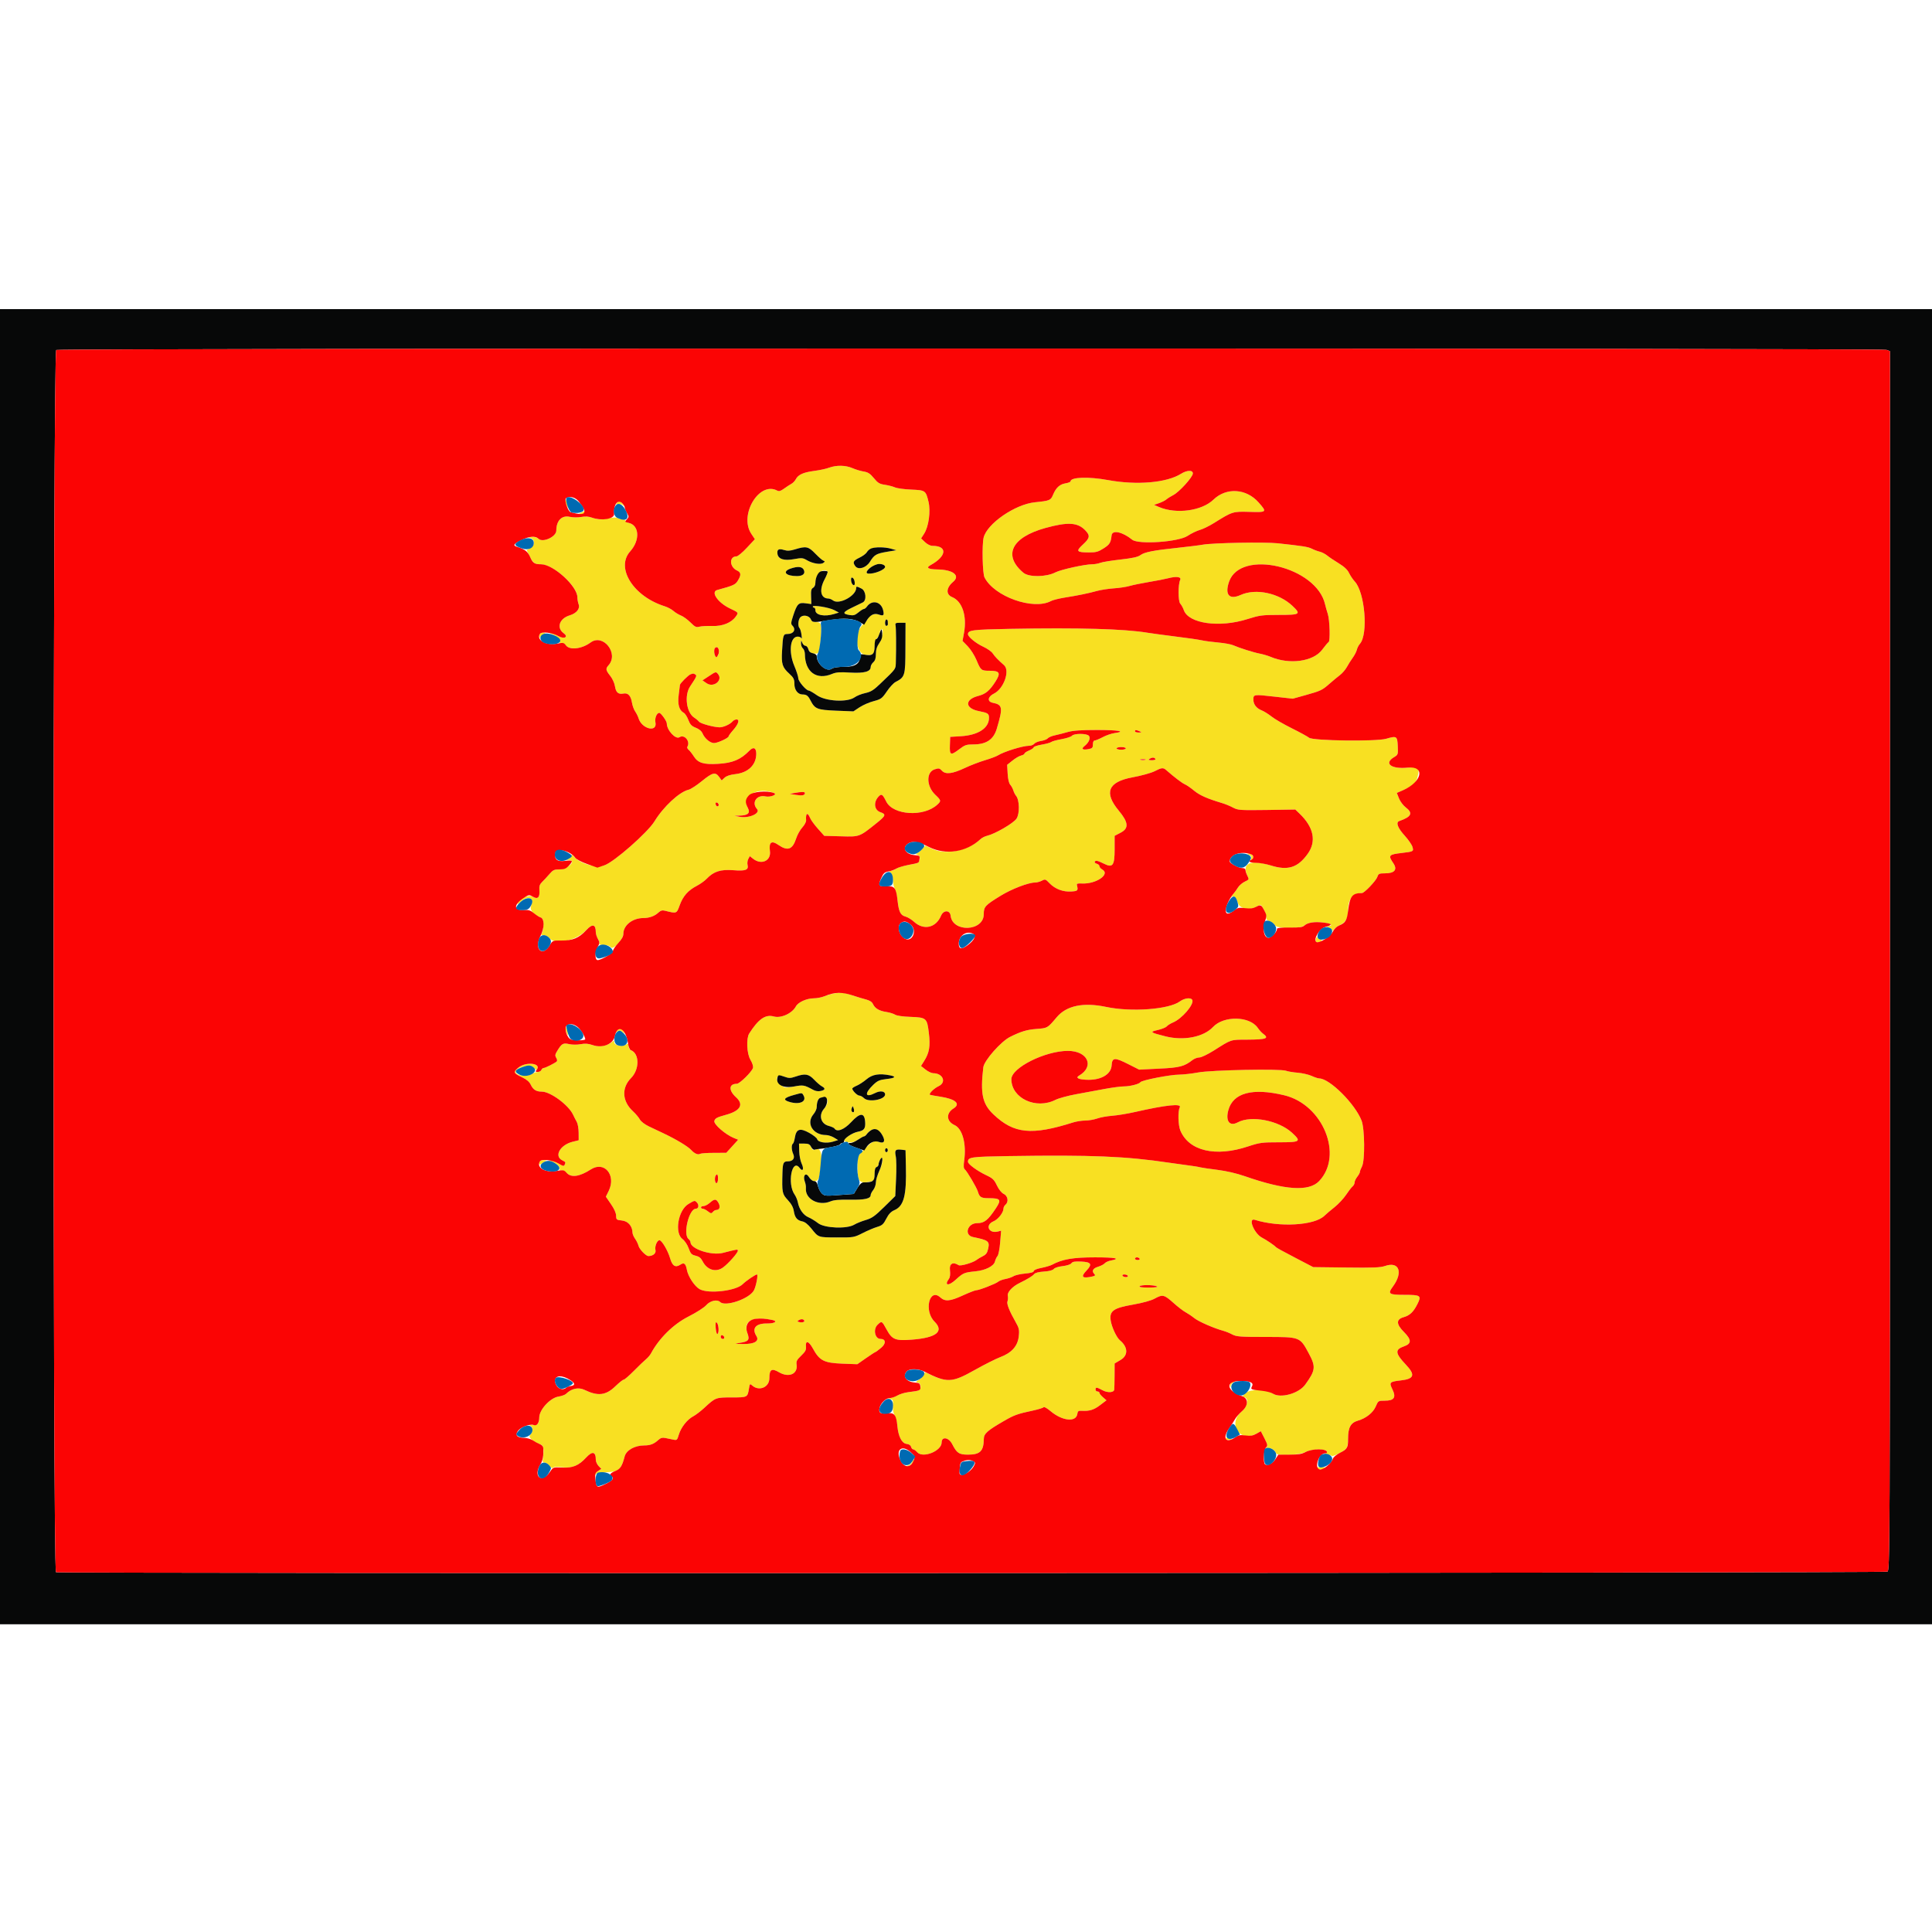 <?xml version="1.0" encoding="UTF-8"?>
<svg xmlns="http://www.w3.org/2000/svg" xmlns:xlink="http://www.w3.org/1999/xlink" width="150px" height="150px" viewBox="0 0 150 150" version="1.1">
<g id="surface1">
<path style=" stroke:none;fill-rule:evenodd;fill:rgb(97.255%,87.843%,13.333%);fill-opacity:1;" d="M 64.379 36.309 C 64.156 36.395 63.641 36.504 63.23 36.559 C 62.371 36.672 61.977 36.848 61.789 37.203 C 61.715 37.344 61.555 37.508 61.434 37.57 C 61.312 37.637 61.059 37.801 60.871 37.938 C 60.609 38.129 60.484 38.164 60.344 38.09 C 58.945 37.34 57.363 39.977 58.328 41.441 L 58.609 41.863 L 57.984 42.531 C 57.645 42.898 57.281 43.195 57.188 43.195 C 56.594 43.195 56.625 44.023 57.227 44.297 C 57.539 44.441 57.555 44.645 57.285 45.082 C 57.09 45.398 56.953 45.461 55.691 45.805 C 55.152 45.949 55.727 46.789 56.668 47.238 C 57.352 47.562 57.348 47.555 57.133 47.859 C 56.793 48.348 56.102 48.629 55.312 48.602 C 54.906 48.59 54.449 48.613 54.297 48.656 C 54.055 48.723 53.957 48.676 53.609 48.328 C 53.383 48.102 53.051 47.859 52.867 47.789 C 52.684 47.715 52.422 47.555 52.281 47.43 C 52.141 47.305 51.84 47.145 51.617 47.074 C 49.172 46.312 47.773 44.086 48.934 42.801 C 49.707 41.941 49.641 40.777 48.809 40.594 C 48.641 40.555 48.527 40.484 48.559 40.43 C 48.59 40.379 48.52 40.336 48.398 40.336 C 48.281 40.336 48.094 40.289 47.984 40.23 C 47.844 40.156 47.605 40.164 47.176 40.25 C 46.656 40.359 46.492 40.355 46.062 40.215 C 45.703 40.102 45.434 40.078 45.117 40.137 C 44.863 40.184 44.48 40.18 44.227 40.125 C 43.617 39.988 43.191 40.426 43.191 41.195 C 43.191 41.676 42.137 42.156 41.809 41.828 C 41.715 41.734 41.488 41.668 41.27 41.676 C 40.945 41.684 40.93 41.695 41.152 41.758 C 41.543 41.863 41.559 42.332 41.18 42.551 L 40.887 42.715 L 41.121 43.18 C 41.402 43.734 41.5 43.805 41.969 43.809 C 42.961 43.812 44.828 45.488 44.828 46.375 C 44.828 46.527 44.871 46.77 44.922 46.91 C 45.055 47.254 44.766 47.613 44.242 47.773 C 43.434 48.012 43.184 48.738 43.758 49.16 C 44.176 49.465 43.801 49.648 43.328 49.371 C 43.082 49.223 42.82 49.129 42.754 49.156 C 42.668 49.191 42.672 49.207 42.77 49.215 C 43.023 49.227 43.516 49.648 43.453 49.801 C 43.414 49.902 43.453 49.941 43.574 49.914 C 43.676 49.895 43.836 49.984 43.941 50.113 C 44.246 50.492 45.172 50.383 45.848 49.887 C 46.828 49.16 48.07 50.738 47.242 51.656 C 47.008 51.914 47.027 52.035 47.375 52.469 C 47.547 52.684 47.707 53.035 47.746 53.285 C 47.82 53.766 48.008 53.926 48.41 53.848 C 48.762 53.781 48.977 54.012 49.066 54.555 C 49.105 54.793 49.219 55.105 49.32 55.246 C 49.418 55.387 49.531 55.617 49.574 55.758 C 49.824 56.605 51.055 56.902 50.887 56.074 C 50.824 55.754 50.992 55.348 51.188 55.348 C 51.316 55.352 51.77 55.984 51.77 56.168 C 51.77 56.691 52.453 57.434 52.754 57.238 C 53.141 56.984 53.621 57.57 53.363 57.984 C 53.332 58.039 53.379 58.145 53.469 58.219 C 53.562 58.297 53.742 58.527 53.871 58.73 C 54.191 59.234 54.629 59.371 55.742 59.305 C 56.879 59.242 57.508 58.977 58.18 58.285 C 58.492 57.957 58.715 58.055 58.715 58.52 C 58.715 59.383 58.094 59.988 57.098 60.102 C 56.688 60.148 56.402 60.242 56.254 60.383 L 56.031 60.59 L 55.832 60.316 C 55.543 59.918 55.309 59.977 54.492 60.645 C 54.09 60.973 53.625 61.277 53.457 61.316 C 52.742 61.484 51.5 62.641 50.816 63.766 C 50.289 64.633 47.664 66.938 46.93 67.18 C 46.254 67.402 45.07 67.07 44.582 66.523 C 44.434 66.355 44.34 66.297 44.371 66.383 C 44.406 66.484 44.34 66.586 44.191 66.656 L 43.957 66.77 L 44.188 66.777 C 44.793 66.797 44.059 67.5 43.434 67.5 C 43.027 67.5 42.934 67.543 42.648 67.875 C 42.469 68.082 42.219 68.355 42.086 68.48 C 41.902 68.664 41.855 68.801 41.879 69.125 C 41.918 69.684 41.75 69.844 41.367 69.617 C 41.055 69.434 40.328 69.758 40.176 70.148 C 40.145 70.234 40.246 70.18 40.41 70.027 C 40.93 69.527 41.488 69.688 41.25 70.266 C 41.102 70.617 41.332 70.953 41.875 71.18 C 42.059 71.254 42.176 71.383 42.188 71.52 C 42.215 71.922 42.152 72.348 42.047 72.477 C 41.969 72.574 42.008 72.605 42.203 72.605 C 42.348 72.605 42.543 72.703 42.648 72.836 C 43.09 73.379 44.711 73.047 45.469 72.258 C 46.008 71.691 46.258 71.738 46.258 72.398 C 46.258 72.543 46.328 72.766 46.418 72.895 C 46.508 73.02 46.559 73.18 46.531 73.25 C 46.5 73.336 46.613 73.375 46.891 73.375 C 47.152 73.375 47.34 73.434 47.422 73.547 C 47.602 73.789 48.398 72.93 48.398 72.496 C 48.398 71.836 49.113 71.277 49.953 71.277 C 50.414 71.277 50.832 71.125 51.125 70.848 C 51.297 70.691 51.422 70.656 51.637 70.711 C 52.551 70.938 52.531 70.945 52.777 70.27 C 53.035 69.566 53.418 69.133 54.105 68.773 C 54.367 68.637 54.711 68.391 54.871 68.223 C 55.41 67.66 55.941 67.488 56.926 67.562 C 57.891 67.641 58.141 67.543 58.039 67.141 C 58.008 67.012 58.035 66.809 58.098 66.688 L 58.215 66.473 L 58.477 66.68 C 59.117 67.18 59.879 66.832 59.777 66.082 C 59.684 65.387 59.898 65.227 60.43 65.598 C 61.16 66.102 61.531 65.965 61.816 65.094 C 61.906 64.812 62.121 64.43 62.293 64.242 C 62.465 64.055 62.598 63.801 62.586 63.684 C 62.543 63.125 62.699 63.035 62.895 63.508 C 62.961 63.668 63.238 64.047 63.508 64.348 L 63.996 64.895 L 65.289 64.93 C 66.754 64.973 66.707 64.992 68.082 63.887 C 68.773 63.336 68.812 63.215 68.355 63.059 C 67.871 62.895 67.801 62.281 68.211 61.844 C 68.441 61.605 68.52 61.656 68.809 62.234 C 69.344 63.305 71.734 63.445 72.777 62.469 C 73.086 62.184 73.074 62.141 72.609 61.699 C 71.922 61.043 71.895 59.953 72.562 59.734 C 72.887 59.629 72.945 59.637 73.133 59.84 C 73.418 60.148 73.949 60.082 74.949 59.609 C 75.371 59.41 76.059 59.148 76.48 59.023 C 76.902 58.898 77.355 58.727 77.484 58.645 C 77.957 58.352 79.395 57.906 79.891 57.902 C 80.051 57.902 80.234 57.832 80.297 57.746 C 80.363 57.66 80.598 57.562 80.82 57.527 C 81.047 57.496 81.281 57.402 81.344 57.328 C 81.406 57.25 81.656 57.141 81.902 57.09 C 82.152 57.035 82.602 56.922 82.91 56.832 C 83.312 56.719 83.941 56.676 85.176 56.676 C 86.824 56.676 87.469 56.785 86.547 56.914 C 86.305 56.945 85.883 57.09 85.617 57.234 C 85.348 57.375 85.066 57.492 84.992 57.492 C 84.906 57.492 84.852 57.609 84.852 57.793 C 84.852 58.059 84.809 58.105 84.492 58.164 C 84.043 58.246 83.922 58.145 84.207 57.918 C 84.543 57.652 84.688 57.305 84.543 57.129 C 84.379 56.934 83.391 56.93 83.227 57.125 C 83.164 57.203 82.801 57.32 82.426 57.387 C 82.051 57.453 81.691 57.551 81.625 57.605 C 81.559 57.66 81.227 57.754 80.883 57.812 C 80.539 57.871 80.258 57.965 80.258 58.02 C 80.258 58.07 80.098 58.184 79.902 58.266 C 79.703 58.348 79.543 58.453 79.543 58.504 C 79.543 58.555 79.422 58.625 79.277 58.66 C 79.129 58.695 78.824 58.875 78.602 59.055 L 78.195 59.379 L 78.234 60.062 C 78.258 60.496 78.332 60.812 78.438 60.93 C 78.527 61.031 78.633 61.23 78.676 61.371 C 78.719 61.512 78.809 61.695 78.883 61.781 C 79.16 62.105 79.18 63.184 78.918 63.566 C 78.672 63.922 77.254 64.746 76.633 64.891 C 76.465 64.93 76.234 65.047 76.125 65.152 C 75.156 66.051 73.449 66.398 72.406 65.914 L 71.852 65.656 L 71.551 65.965 C 71.383 66.133 71.195 66.277 71.133 66.281 C 71.07 66.285 71.117 66.324 71.234 66.375 C 71.523 66.492 71.449 66.969 71.133 67.035 C 71.012 67.062 70.656 67.133 70.34 67.191 C 70.027 67.254 69.684 67.367 69.574 67.449 C 69.469 67.527 69.297 67.598 69.188 67.598 C 69.008 67.602 69.004 67.613 69.164 67.789 C 69.258 67.891 69.332 68.145 69.332 68.355 C 69.332 68.562 69.395 68.859 69.473 69.012 C 69.551 69.16 69.645 69.562 69.684 69.898 C 69.781 70.785 69.914 71.055 70.293 71.16 C 70.473 71.207 70.773 71.391 70.969 71.57 C 71.719 72.254 72.668 72.039 73.066 71.09 C 73.254 70.645 73.754 70.645 73.805 71.094 C 73.961 72.426 76.379 72.316 76.379 70.977 C 76.379 70.398 76.477 70.289 77.707 69.535 C 78.547 69.02 79.84 68.523 80.359 68.52 C 80.5 68.52 80.738 68.457 80.887 68.379 C 81.145 68.242 81.18 68.254 81.492 68.582 C 81.926 69.027 82.535 69.258 83.176 69.215 C 83.684 69.184 83.719 69.145 83.613 68.723 C 83.586 68.605 83.668 68.578 83.984 68.594 C 85.105 68.656 86.25 67.863 85.566 67.5 C 85.457 67.438 85.363 67.328 85.363 67.254 C 85.363 67.176 85.266 67.09 85.148 67.059 C 85.031 67.027 84.965 66.957 85 66.898 C 85.07 66.781 85.25 66.824 85.738 67.07 C 86.391 67.395 86.539 67.191 86.539 65.957 L 86.539 64.895 L 87.023 64.641 C 87.656 64.305 87.613 63.844 86.863 62.941 C 85.691 61.535 86.027 60.707 87.914 60.355 C 88.598 60.23 89.367 60.016 89.633 59.883 C 90.195 59.594 90.309 59.582 90.547 59.793 C 91.199 60.363 91.77 60.797 91.996 60.895 C 92.137 60.957 92.465 61.184 92.719 61.395 C 93.152 61.75 93.723 62.004 94.859 62.344 C 95.113 62.418 95.504 62.578 95.727 62.699 C 96.117 62.906 96.254 62.914 98.352 62.887 L 100.566 62.852 L 100.887 63.16 C 102 64.219 102.227 65.328 101.523 66.301 C 100.754 67.371 99.984 67.609 98.656 67.191 C 97.055 66.691 96.336 67.051 96.887 68.082 C 96.98 68.254 96.945 68.305 96.648 68.449 C 96.457 68.539 96.219 68.742 96.125 68.898 C 96.027 69.055 95.828 69.32 95.684 69.488 C 95.543 69.66 95.484 69.742 95.562 69.676 C 95.781 69.492 95.973 69.629 96.086 70.055 C 96.215 70.531 96.926 70.715 97.5 70.418 C 97.672 70.328 97.832 70.258 97.855 70.258 C 97.977 70.258 98.34 71.023 98.312 71.215 C 98.289 71.375 98.359 71.457 98.586 71.531 C 98.75 71.59 98.934 71.727 98.992 71.84 C 99.137 72.117 100.977 72.125 101.285 71.848 C 101.531 71.621 102.074 71.543 102.77 71.629 C 103.324 71.699 103.555 71.883 103.105 71.898 C 102.898 71.906 102.902 71.914 103.156 72.008 C 103.312 72.066 103.438 72.16 103.438 72.223 C 103.438 72.285 103.496 72.258 103.566 72.164 C 103.637 72.066 103.852 71.91 104.051 71.812 C 104.473 71.602 104.66 71.27 104.66 70.727 C 104.664 69.781 105.008 69.34 105.742 69.336 C 105.93 69.336 106.828 68.391 106.934 68.09 C 107.023 67.832 107.078 67.805 107.527 67.805 C 108.281 67.805 108.516 67.52 108.176 67.016 C 107.762 66.406 107.812 66.344 108.848 66.223 C 109.742 66.117 109.766 66.105 109.664 65.754 C 109.617 65.586 109.348 65.199 109.074 64.895 C 108.527 64.301 108.352 63.848 108.633 63.75 C 109.598 63.41 109.727 63.129 109.125 62.672 C 108.938 62.527 108.711 62.223 108.617 61.988 L 108.449 61.562 L 108.93 61.352 C 109.727 61.004 109.938 60.805 110.066 60.293 C 110.238 59.617 110.125 59.512 109.305 59.598 C 108.008 59.73 107.41 59.273 108.242 58.781 C 108.543 58.602 108.551 58.578 108.523 57.926 C 108.488 57.148 108.438 57.121 107.629 57.355 C 106.867 57.582 101.914 57.516 101.637 57.277 C 101.531 57.191 100.93 56.859 100.301 56.547 C 99.672 56.234 98.961 55.824 98.719 55.629 C 98.477 55.438 98.129 55.219 97.945 55.148 C 97.539 54.984 97.312 54.684 97.312 54.309 C 97.312 53.91 97.348 53.906 98.934 54.086 L 100.371 54.246 L 101.367 53.969 C 102.57 53.629 102.645 53.594 103.25 53.062 C 103.512 52.832 103.871 52.535 104.047 52.402 C 104.219 52.27 104.457 51.992 104.57 51.789 C 104.68 51.586 104.887 51.258 105.027 51.066 C 105.168 50.871 105.309 50.598 105.344 50.453 C 105.375 50.309 105.484 50.098 105.582 49.988 C 106.242 49.238 105.973 45.996 105.184 45.148 C 105.039 44.992 104.84 44.695 104.742 44.492 C 104.621 44.234 104.371 44 103.938 43.734 C 103.59 43.523 103.184 43.25 103.035 43.125 C 102.883 43.004 102.625 42.871 102.461 42.832 C 102.297 42.793 102.023 42.691 101.855 42.605 C 101.559 42.453 101.156 42.391 99.199 42.18 C 98.18 42.074 94.176 42.145 93.379 42.289 C 93.098 42.34 92.227 42.445 91.441 42.531 C 89.562 42.727 88.863 42.863 88.539 43.102 C 88.348 43.246 87.926 43.336 87 43.441 C 86.297 43.52 85.594 43.633 85.434 43.695 C 85.277 43.758 84.992 43.809 84.809 43.809 C 84.227 43.809 82.375 44.219 81.945 44.438 C 81.227 44.809 79.879 44.824 79.457 44.469 C 77.848 43.117 78.535 41.719 81.168 40.992 C 82.898 40.516 83.656 40.559 84.242 41.156 C 84.656 41.578 84.629 41.77 84.078 42.277 C 83.512 42.797 83.582 42.887 84.539 42.891 C 85.098 42.891 85.266 42.844 85.688 42.574 C 86.16 42.27 86.242 42.137 86.305 41.562 C 86.355 41.121 87.148 41.289 87.902 41.902 C 88.383 42.293 91.48 42.082 92.199 41.609 C 92.488 41.418 92.914 41.211 93.145 41.148 C 93.375 41.086 93.867 40.848 94.238 40.617 C 95.699 39.707 95.703 39.707 97.004 39.742 C 98.367 39.781 98.383 39.766 97.727 39.02 C 96.77 37.922 95.211 37.824 94.211 38.793 C 93.312 39.664 91.336 39.934 89.992 39.367 L 89.602 39.199 L 89.992 39.062 C 90.207 38.988 90.457 38.859 90.555 38.777 C 90.648 38.695 90.895 38.539 91.098 38.434 C 91.559 38.199 92.613 37.035 92.613 36.758 C 92.613 36.48 92.156 36.496 91.695 36.785 C 90.582 37.484 88.262 37.684 86.027 37.273 C 84.52 36.996 83.117 37.043 83.117 37.371 C 83.117 37.422 82.938 37.492 82.719 37.527 C 82.27 37.602 81.984 37.871 81.758 38.414 C 81.578 38.848 81.512 38.879 80.355 38.996 C 78.809 39.152 76.625 40.66 76.367 41.746 C 76.234 42.312 76.281 44.527 76.438 44.832 C 77.195 46.324 80.227 47.398 81.598 46.664 C 81.73 46.59 82.188 46.477 82.605 46.406 C 83.672 46.238 84.504 46.066 85.145 45.887 C 85.445 45.801 86.043 45.711 86.473 45.68 C 86.902 45.652 87.461 45.566 87.711 45.492 C 87.965 45.418 88.633 45.281 89.195 45.188 C 89.754 45.098 90.441 44.961 90.715 44.891 C 91.34 44.73 91.738 44.785 91.629 45.023 C 91.461 45.379 91.465 46.676 91.633 46.863 C 91.723 46.961 91.848 47.188 91.91 47.367 C 92.273 48.418 94.672 48.758 96.852 48.066 C 97.793 47.77 97.984 47.742 99.293 47.742 C 100.953 47.742 101.031 47.688 100.34 47.035 C 99.281 46.039 97.5 45.664 96.328 46.191 C 95.438 46.594 95.074 46.18 95.426 45.16 C 96.316 42.598 102.219 43.992 102.879 46.922 C 102.918 47.094 103.012 47.426 103.09 47.668 C 103.242 48.137 103.289 49.793 103.152 49.852 C 103.105 49.871 102.875 50.141 102.645 50.453 C 101.957 51.367 100.109 51.617 98.648 50.996 C 98.445 50.91 98.074 50.801 97.82 50.75 C 97.34 50.66 96.246 50.316 95.727 50.09 C 95.559 50.02 95.055 49.926 94.605 49.887 C 94.156 49.848 93.582 49.773 93.328 49.719 C 93.074 49.66 92.156 49.527 91.285 49.422 C 90.418 49.312 89.43 49.18 89.09 49.125 C 87.281 48.824 83.773 48.727 78.402 48.824 C 75.496 48.879 75.152 48.922 75.152 49.242 C 75.152 49.441 75.777 49.953 76.324 50.203 C 76.637 50.348 76.973 50.578 77.07 50.723 C 77.246 50.984 77.469 51.215 77.957 51.648 C 78.43 52.074 77.93 53.48 77.168 53.852 C 76.684 54.09 76.629 54.473 77.074 54.562 C 77.848 54.719 77.879 54.922 77.391 56.574 C 77.141 57.418 76.578 57.797 75.57 57.797 C 75.035 57.797 74.91 57.84 74.496 58.156 C 73.809 58.68 73.719 58.645 73.75 57.863 L 73.773 57.211 L 74.613 57.16 C 75.949 57.074 76.785 56.531 76.785 55.738 C 76.785 55.402 76.711 55.352 75.984 55.207 C 74.91 54.992 74.887 54.309 75.941 54.035 C 76.527 53.883 76.828 53.633 77.285 52.922 C 77.711 52.25 77.625 52.082 76.852 52.078 C 76.18 52.078 76.148 52.051 75.82 51.262 C 75.668 50.895 75.363 50.414 75.137 50.18 L 74.73 49.762 L 74.848 49.121 C 75.082 47.812 74.707 46.684 73.926 46.359 C 73.422 46.152 73.457 45.633 74.004 45.172 C 74.578 44.688 74.004 44.23 72.785 44.211 C 72.062 44.199 71.871 44.082 72.242 43.879 C 73.504 43.191 73.586 42.379 72.395 42.379 C 72.234 42.379 71.996 42.262 71.816 42.09 L 71.516 41.801 L 71.754 41.43 C 72.105 40.875 72.266 39.691 72.09 38.961 C 71.879 38.082 71.848 38.059 70.75 38.012 C 70.223 37.992 69.656 37.914 69.484 37.84 C 69.316 37.766 68.961 37.676 68.695 37.637 C 68.289 37.578 68.156 37.5 67.848 37.125 C 67.559 36.77 67.395 36.664 67.055 36.609 C 66.82 36.57 66.426 36.453 66.18 36.344 C 65.652 36.117 64.949 36.102 64.379 36.309 M 43.906 39.004 C 43.961 39.191 44.031 39.371 44.066 39.406 C 44.16 39.504 43.996 38.871 43.895 38.762 C 43.848 38.711 43.852 38.82 43.906 39.004 M 47.898 39.055 C 47.797 39.172 47.812 39.188 47.988 39.145 C 48.102 39.113 48.277 39.148 48.375 39.227 C 48.52 39.336 48.516 39.32 48.359 39.137 C 48.133 38.871 48.059 38.855 47.898 39.055 M 45.133 39.793 C 44.887 39.922 44.887 39.926 45.102 39.93 C 45.223 39.93 45.355 39.879 45.391 39.82 C 45.496 39.652 45.414 39.645 45.133 39.793 M 63.293 42.977 C 63.555 43.246 63.836 43.496 63.922 43.527 C 64.059 43.582 64.059 43.602 63.922 43.703 C 63.715 43.855 63.094 43.754 62.66 43.5 C 62.336 43.309 62.254 43.301 61.652 43.41 C 60.875 43.555 60.422 43.41 60.363 43.004 C 60.316 42.66 60.453 42.574 60.863 42.699 C 61.141 42.785 61.332 42.773 61.727 42.652 C 62.586 42.387 62.762 42.426 63.293 42.977 M 69.18 42.602 L 69.59 42.719 L 68.844 42.844 C 68.02 42.988 67.883 43.07 67.535 43.625 C 67.238 44.094 66.637 44.27 66.406 43.957 C 66.184 43.652 66.242 43.535 66.73 43.297 C 66.984 43.176 67.238 42.984 67.301 42.875 C 67.504 42.492 68.363 42.367 69.18 42.602 M 68.719 44.008 C 68.719 44.23 67.875 44.574 67.418 44.535 C 67.043 44.504 67.543 43.969 68.09 43.812 C 68.367 43.734 68.719 43.844 68.719 44.008 M 62.395 44.223 C 62.555 44.527 62.348 44.727 61.875 44.727 C 61.004 44.727 60.707 44.383 61.375 44.148 C 61.918 43.957 62.266 43.984 62.395 44.223 M 64.254 44.379 C 64.285 44.41 64.176 44.691 64.012 45 C 63.586 45.816 63.715 46.457 64.305 46.469 C 64.402 46.469 64.57 46.539 64.68 46.621 C 65.145 46.973 66.473 46.258 66.473 45.656 C 66.473 45.508 66.527 45.516 66.895 45.703 C 67.238 45.883 67.301 46.617 66.984 46.773 C 66.898 46.816 66.52 47 66.137 47.184 C 65.414 47.535 65.379 47.656 65.977 47.754 C 66.262 47.801 66.395 47.758 66.648 47.547 C 66.82 47.402 67.012 47.281 67.07 47.281 C 67.129 47.281 67.238 47.195 67.309 47.094 C 67.703 46.539 68.418 46.707 68.57 47.391 C 68.656 47.785 68.598 47.84 68.234 47.715 C 67.922 47.605 67.395 47.793 67.395 48.012 C 67.395 48.07 67.219 48.277 67.012 48.473 C 66.25 49.168 66.445 50.855 67.285 50.855 C 67.82 50.855 67.902 50.773 67.902 50.23 C 67.902 49.867 67.961 49.676 68.109 49.527 C 68.219 49.414 68.312 49.234 68.312 49.125 C 68.312 49.016 68.359 48.898 68.414 48.863 C 68.641 48.723 68.516 49.59 68.262 49.938 C 68.074 50.188 68.004 50.41 68.004 50.758 C 68.004 51.102 67.949 51.281 67.801 51.418 C 67.688 51.52 67.598 51.684 67.598 51.789 C 67.598 52.148 67.098 52.281 66 52.219 C 65.199 52.168 64.914 52.191 64.598 52.324 C 63.398 52.828 62.504 52.176 62.492 50.789 C 62.492 50.617 62.422 50.414 62.34 50.344 C 62.254 50.273 62.188 50.098 62.191 49.949 C 62.199 49.688 62.199 49.688 62.289 49.91 C 62.34 50.035 62.449 50.141 62.531 50.141 C 62.613 50.141 62.715 50.242 62.754 50.371 C 62.84 50.648 62.98 50.75 63.277 50.75 C 63.586 50.754 63.621 50.66 63.711 49.676 C 63.82 48.484 63.773 48.301 63.371 48.301 C 63.137 48.301 63.023 48.242 62.949 48.074 C 62.816 47.773 62.301 47.699 62.113 47.957 C 61.961 48.164 61.938 48.625 62.074 48.766 C 62.129 48.82 62.195 49.047 62.227 49.273 C 62.262 49.496 62.262 49.625 62.227 49.555 C 62.195 49.484 62.062 49.426 61.934 49.426 C 61.348 49.426 61.211 50.602 61.668 51.695 C 61.84 52.102 61.98 52.539 61.98 52.664 C 61.98 52.898 62.59 53.613 62.789 53.613 C 62.852 53.613 63.137 53.777 63.422 53.977 C 64.098 54.453 65.773 54.547 66.344 54.145 C 66.516 54.02 66.891 53.871 67.184 53.809 C 67.613 53.715 67.824 53.586 68.344 53.086 C 69.629 51.852 69.535 51.988 69.555 51.316 C 69.586 50.172 69.574 48.762 69.531 48.559 C 69.492 48.379 69.539 48.352 69.895 48.352 L 70.305 48.352 L 70.297 50.316 C 70.293 52.48 70.266 52.566 69.523 52.953 C 69.375 53.031 69.07 53.359 68.852 53.684 C 68.477 54.234 68.402 54.285 67.828 54.438 C 67.492 54.523 66.996 54.742 66.734 54.914 L 66.258 55.23 L 64.91 55.176 C 63.438 55.113 63.27 55.047 62.926 54.379 C 62.738 54.012 62.617 53.922 62.312 53.918 C 61.941 53.918 61.676 53.566 61.676 53.09 C 61.676 52.73 61.617 52.613 61.273 52.297 C 60.738 51.809 60.66 51.559 60.719 50.539 C 60.789 49.289 60.812 49.223 61.145 49.223 C 61.621 49.223 61.824 48.875 61.523 48.574 C 61.395 48.441 61.402 48.348 61.59 47.777 C 61.887 46.879 62.004 46.762 62.551 46.84 L 62.992 46.898 L 62.973 46.316 C 62.953 45.855 62.988 45.715 63.129 45.637 C 63.238 45.574 63.309 45.414 63.309 45.227 C 63.309 44.586 63.914 44.043 64.254 44.379 M 66.355 45.18 C 66.379 45.383 66.348 45.453 66.254 45.422 C 66.176 45.395 66.102 45.25 66.082 45.094 C 66.059 44.891 66.09 44.82 66.184 44.852 C 66.258 44.879 66.336 45.023 66.355 45.18 M 63.105 47.094 C 63.105 47.141 63.148 47.18 63.207 47.18 C 63.262 47.18 63.309 47.273 63.309 47.387 C 63.309 47.758 64.008 47.898 64.746 47.676 L 65.133 47.559 L 64.758 47.363 C 64.359 47.156 63.105 46.953 63.105 47.094 M 68.926 48.25 C 68.926 48.336 68.93 48.438 68.934 48.477 C 68.938 48.52 68.891 48.57 68.832 48.59 C 68.77 48.609 68.719 48.508 68.719 48.363 C 68.719 48.215 68.766 48.098 68.82 48.098 C 68.879 48.098 68.926 48.168 68.926 48.25 M 41.934 49.188 C 41.895 49.227 41.867 49.324 41.867 49.41 C 41.867 49.547 41.879 49.547 41.992 49.406 C 42.062 49.316 42.188 49.219 42.273 49.191 C 42.379 49.152 42.359 49.133 42.215 49.129 C 42.098 49.121 41.973 49.148 41.934 49.188 M 55.801 50.441 C 55.887 50.715 55.664 51.145 55.539 50.945 C 55.488 50.867 55.449 50.707 55.449 50.59 C 55.445 50.215 55.695 50.109 55.801 50.441 M 55.746 52.332 C 56.148 52.816 55.406 53.418 54.863 53.047 L 54.539 52.824 L 55.02 52.508 C 55.574 52.137 55.586 52.133 55.746 52.332 M 53.984 52.367 C 54.121 52.453 54.086 52.535 53.582 53.289 C 53.117 53.984 53.289 55.32 53.895 55.715 C 54.047 55.812 54.215 55.957 54.273 56.031 C 54.383 56.18 55.414 56.461 55.863 56.469 C 56.164 56.473 56.691 56.234 56.879 56.008 C 56.945 55.926 57.086 55.859 57.184 55.859 C 57.449 55.859 57.328 56.23 56.91 56.699 C 56.723 56.91 56.57 57.121 56.57 57.168 C 56.57 57.297 55.707 57.695 55.434 57.691 C 55.133 57.688 54.711 57.336 54.547 56.945 C 54.465 56.758 54.281 56.602 54.016 56.5 C 53.691 56.371 53.582 56.254 53.441 55.891 C 53.348 55.645 53.188 55.398 53.09 55.344 C 52.727 55.148 52.598 54.695 52.695 53.945 C 52.742 53.566 52.785 53.219 52.789 53.18 C 52.793 53.062 53.434 52.422 53.609 52.355 C 53.824 52.277 53.848 52.277 53.984 52.367 M 88.48 56.777 C 88.66 56.855 88.652 56.867 88.402 56.871 C 88.246 56.875 88.121 56.832 88.121 56.777 C 88.121 56.656 88.199 56.656 88.48 56.777 M 87.406 58.105 C 87.406 58.16 87.246 58.207 87.051 58.207 C 86.852 58.207 86.691 58.16 86.691 58.105 C 86.691 58.047 86.852 58.004 87.051 58.004 C 87.246 58.004 87.406 58.047 87.406 58.105 M 89.703 58.922 C 89.742 58.98 89.629 59.023 89.43 59.023 C 89.172 59.02 89.129 58.996 89.246 58.922 C 89.441 58.793 89.625 58.793 89.703 58.922 M 88.914 58.992 C 88.812 59.02 88.652 59.02 88.555 58.992 C 88.457 58.965 88.539 58.945 88.734 58.945 C 88.93 58.945 89.012 58.965 88.914 58.992 M 60.094 61.574 C 60.383 61.691 59.809 61.914 59.43 61.832 C 58.75 61.684 58.324 62.316 58.773 62.812 C 59.07 63.141 58.156 63.555 57.43 63.414 L 57.027 63.336 L 57.441 63.324 C 58.082 63.305 58.27 63.125 58.062 62.723 C 57.574 61.781 58.848 61.062 60.094 61.574 M 62.492 61.57 C 62.492 61.75 62.289 61.793 61.801 61.715 L 61.316 61.637 L 61.676 61.57 C 62.227 61.465 62.492 61.465 62.492 61.57 M 55.805 62.477 C 55.805 62.664 55.602 62.629 55.562 62.438 C 55.543 62.332 55.578 62.285 55.664 62.312 C 55.742 62.34 55.805 62.414 55.805 62.477 M 96.977 66.379 C 97.137 66.441 97.184 66.523 97.141 66.645 C 97.094 66.762 97.109 66.793 97.191 66.742 C 97.461 66.578 97.238 66.262 96.867 66.281 C 96.805 66.285 96.852 66.328 96.977 66.379 M 102.18 72.848 C 102.086 73.098 102.172 73.207 102.418 73.145 C 102.648 73.082 102.695 72.91 102.477 72.91 C 102.398 72.91 102.312 72.855 102.289 72.789 C 102.266 72.715 102.223 72.738 102.18 72.848 M 64.84 77.117 C 64.59 77.16 64.207 77.266 63.996 77.352 C 63.785 77.438 63.418 77.508 63.18 77.508 C 62.633 77.512 61.969 77.809 61.797 78.129 C 61.5 78.684 60.645 79.074 60.074 78.918 C 59.43 78.738 58.883 79.117 58.168 80.242 C 57.93 80.617 57.98 81.797 58.254 82.262 C 58.422 82.551 58.496 82.793 58.457 82.922 C 58.359 83.227 57.426 84.145 57.207 84.145 C 56.582 84.145 56.551 84.648 57.141 85.188 C 57.766 85.754 57.492 86.242 56.375 86.551 C 55.656 86.746 55.504 86.828 55.461 87.043 C 55.414 87.297 56.32 88.086 56.973 88.352 L 57.309 88.488 L 56.387 89.504 L 55.43 89.508 C 54.906 89.508 54.422 89.543 54.355 89.582 C 54.195 89.684 53.914 89.562 53.664 89.285 C 53.422 89.016 52.52 88.469 51.566 88.016 C 51.199 87.844 50.66 87.586 50.363 87.445 C 50.055 87.297 49.766 87.074 49.68 86.918 C 49.602 86.766 49.359 86.48 49.141 86.277 C 48.301 85.504 48.242 84.461 48.992 83.703 C 49.676 83.016 49.652 81.789 48.957 81.523 C 48.875 81.492 48.809 81.359 48.809 81.227 C 48.809 81.004 48.793 80.996 48.543 81.129 C 48.223 81.293 47.684 81.152 47.684 80.902 C 47.684 80.758 47.668 80.758 47.508 80.902 C 47.164 81.207 46.508 81.309 46.004 81.137 C 45.672 81.023 45.422 81.004 45.078 81.07 C 44.809 81.121 44.434 81.117 44.195 81.066 C 43.723 80.957 43.617 81.016 43.281 81.562 C 43.094 81.863 43.078 81.957 43.184 82.125 C 43.254 82.238 43.273 82.363 43.227 82.41 C 43.082 82.543 42.336 82.918 42.211 82.918 C 42.145 82.918 42.066 82.988 42.031 83.07 C 42 83.156 41.879 83.223 41.762 83.223 C 41.648 83.223 41.449 83.289 41.324 83.367 C 40.91 83.637 39.953 83.496 40.055 83.184 C 40.176 82.82 41.164 82.625 41.449 82.91 C 41.625 83.086 41.676 83.098 41.723 82.977 C 41.906 82.5 40.781 82.445 40.234 82.898 C 39.828 83.242 39.859 83.32 40.535 83.641 C 40.891 83.809 41.098 83.988 41.207 84.215 C 41.391 84.605 41.629 84.754 42.066 84.754 C 42.734 84.754 44.141 85.793 44.492 86.543 C 44.57 86.711 44.699 86.965 44.781 87.105 C 44.859 87.246 44.926 87.621 44.926 87.945 L 44.93 88.531 L 44.453 88.648 C 43.492 88.891 43.004 89.75 43.641 90.082 C 43.93 90.234 43.922 90.219 43.848 90.41 C 43.789 90.562 43.734 90.555 43.328 90.316 C 43.082 90.172 42.801 90.074 42.703 90.098 C 42.551 90.137 42.551 90.145 42.719 90.156 C 43.016 90.176 43.52 90.578 43.457 90.746 C 43.418 90.848 43.457 90.887 43.578 90.863 C 43.676 90.848 43.859 90.938 43.984 91.062 C 44.371 91.449 44.996 91.359 45.875 90.793 C 46.926 90.117 47.852 91.234 47.262 92.457 L 47.039 92.91 L 47.434 93.488 C 47.688 93.852 47.832 94.18 47.836 94.387 C 47.84 94.695 47.863 94.715 48.297 94.762 C 48.773 94.816 49.098 95.195 49.109 95.719 C 49.113 95.82 49.203 96.031 49.312 96.184 C 49.422 96.336 49.539 96.582 49.578 96.734 C 49.645 96.996 50.152 97.52 50.34 97.52 C 50.703 97.52 50.953 97.305 50.891 97.055 C 50.82 96.77 51.016 96.293 51.203 96.293 C 51.379 96.293 51.852 97.09 52.023 97.684 C 52.199 98.293 52.434 98.441 52.824 98.188 C 53.113 97.996 53.238 98.098 53.332 98.602 C 53.43 99.117 53.934 99.879 54.324 100.094 C 55.016 100.473 57.141 100.227 57.664 99.703 C 57.91 99.453 58.652 98.949 58.77 98.949 C 58.879 98.949 58.691 99.918 58.523 100.203 C 58.148 100.852 56.301 101.477 55.91 101.086 C 55.684 100.863 55.141 100.984 54.836 101.328 C 54.664 101.523 54.078 101.898 53.453 102.215 C 52.277 102.812 51.176 103.898 50.539 105.082 C 50.469 105.215 50.297 105.414 50.156 105.531 C 50.016 105.645 49.594 106.051 49.219 106.43 C 48.844 106.809 48.488 107.117 48.422 107.117 C 48.355 107.117 48.07 107.348 47.781 107.625 C 47.043 108.344 46.422 108.414 45.383 107.91 C 44.914 107.684 44.363 107.801 43.941 108.223 C 43.867 108.297 43.602 108.391 43.359 108.43 C 42.723 108.527 41.867 109.457 41.867 110.047 C 41.867 110.543 41.723 110.695 41.312 110.629 C 41.055 110.586 41.027 110.598 41.176 110.691 C 41.41 110.84 41.402 111.152 41.168 111.391 C 40.977 111.582 41.355 111.934 41.984 112.152 C 42.191 112.223 42.246 112.531 42.164 113.117 C 42.109 113.488 42.129 113.551 42.281 113.551 C 42.383 113.551 42.555 113.668 42.668 113.809 C 42.793 113.969 42.895 114.027 42.938 113.957 C 42.98 113.887 43.215 113.871 43.598 113.914 C 44.41 114.008 44.852 113.84 45.461 113.207 C 46.004 112.641 46.258 112.68 46.258 113.336 C 46.258 113.473 46.352 113.691 46.469 113.816 L 46.684 114.043 L 46.418 114.219 C 46.273 114.312 46.156 114.441 46.156 114.508 C 46.156 114.57 46.199 114.555 46.25 114.473 C 46.316 114.371 46.547 114.32 46.988 114.309 C 48.02 114.285 48.227 114.121 48.496 113.086 C 48.621 112.594 49.277 112.223 50.023 112.223 C 50.488 112.223 50.773 112.113 51.125 111.789 C 51.293 111.637 51.43 111.602 51.664 111.648 C 51.832 111.684 52.109 111.742 52.273 111.773 C 52.555 111.832 52.578 111.809 52.703 111.391 C 52.867 110.832 53.348 110.215 53.812 109.969 C 54.008 109.867 54.398 109.57 54.68 109.309 C 55.555 108.5 55.566 108.496 56.809 108.496 C 58.043 108.496 58.039 108.496 58.152 107.797 C 58.211 107.43 58.227 107.414 58.395 107.566 C 58.93 108.047 59.734 107.711 59.734 107.008 C 59.734 106.316 59.914 106.207 60.492 106.547 C 61.25 106.988 61.957 106.676 61.848 105.945 C 61.809 105.691 61.871 105.57 62.203 105.254 C 62.535 104.934 62.602 104.809 62.574 104.539 C 62.527 104.043 62.793 104.117 63.102 104.68 C 63.629 105.645 63.961 105.816 65.406 105.875 L 66.562 105.918 L 67.238 105.445 C 67.609 105.188 67.938 104.973 67.965 104.973 C 67.996 104.973 68.195 104.824 68.414 104.641 C 68.809 104.312 68.781 103.953 68.363 103.953 C 67.926 103.953 67.77 103.191 68.141 102.848 C 68.461 102.543 68.465 102.543 68.844 103.238 C 69.266 104.008 69.516 104.109 70.781 104.012 C 72.699 103.867 73.324 103.375 72.555 102.609 C 71.719 101.773 72.152 99.961 73.004 100.73 C 73.375 101.066 73.758 101.035 74.719 100.594 C 75.223 100.363 75.703 100.176 75.789 100.176 C 76.02 100.176 77.324 99.668 77.5 99.512 C 77.586 99.438 77.84 99.34 78.062 99.301 C 78.289 99.258 78.57 99.16 78.688 99.086 C 78.805 99.008 79.207 98.914 79.582 98.879 C 80.031 98.84 80.258 98.773 80.258 98.688 C 80.258 98.609 80.496 98.508 80.848 98.441 C 81.168 98.379 81.547 98.266 81.688 98.191 C 82.473 97.766 83.312 97.621 85.023 97.621 C 86.602 97.621 87.062 97.715 86.242 97.867 C 86.051 97.902 85.84 98 85.77 98.082 C 85.703 98.164 85.469 98.285 85.25 98.352 C 84.844 98.473 84.738 98.691 84.969 98.922 C 85.059 99.012 85.027 99.055 84.844 99.098 C 84.027 99.289 83.875 99.148 84.348 98.656 C 84.824 98.156 84.73 97.984 83.949 97.949 C 83.453 97.926 83.273 97.953 83.184 98.078 C 83.113 98.172 82.836 98.262 82.504 98.301 C 82.18 98.336 81.891 98.43 81.816 98.52 C 81.734 98.625 81.469 98.695 81.051 98.723 C 80.648 98.75 80.367 98.82 80.293 98.918 C 80.172 99.07 79.781 99.309 79.172 99.605 C 78.605 99.879 78.184 100.332 78.246 100.598 C 78.273 100.73 78.262 100.93 78.219 101.043 C 78.145 101.227 78.375 101.805 78.844 102.625 C 79.129 103.125 79.156 103.254 79.09 103.801 C 78.996 104.535 78.523 105.047 77.641 105.375 C 77.312 105.5 76.434 105.941 75.691 106.359 C 73.934 107.344 73.527 107.371 71.969 106.598 C 71.84 106.531 71.777 106.566 71.73 106.719 C 71.691 106.832 71.527 107.012 71.359 107.113 C 71.082 107.281 71.074 107.301 71.27 107.352 C 71.41 107.387 71.477 107.488 71.477 107.668 C 71.477 107.953 71.43 107.973 70.508 108.094 C 70.227 108.129 69.859 108.234 69.691 108.328 C 69.523 108.422 69.246 108.523 69.078 108.559 L 68.77 108.621 L 69.059 108.637 C 69.336 108.648 69.348 108.668 69.32 109.137 C 69.305 109.441 69.355 109.719 69.457 109.875 C 69.543 110.016 69.641 110.395 69.672 110.719 C 69.75 111.543 70.02 112.062 70.391 112.105 C 70.574 112.125 70.703 112.211 70.734 112.332 C 70.762 112.441 70.84 112.531 70.906 112.531 C 70.969 112.531 71.105 112.629 71.207 112.746 C 71.637 113.246 73.109 112.664 73.109 111.992 C 73.109 111.508 73.66 111.594 73.93 112.125 C 74.285 112.82 74.461 112.938 75.16 112.938 C 76.098 112.938 76.371 112.664 76.383 111.723 C 76.387 111.309 76.652 111.07 77.961 110.316 C 78.742 109.863 79.004 109.77 80.18 109.52 C 80.613 109.426 80.996 109.309 81.027 109.254 C 81.062 109.203 81.305 109.34 81.566 109.562 C 82.48 110.332 83.551 110.441 83.645 109.773 C 83.672 109.559 83.73 109.52 83.984 109.535 C 84.57 109.574 84.938 109.461 85.418 109.09 L 85.906 108.719 L 85.637 108.484 C 85.484 108.355 85.363 108.203 85.363 108.145 C 85.363 108.086 85.297 108.035 85.211 108.035 C 85.125 108.035 85.059 107.969 85.059 107.883 C 85.059 107.684 85.141 107.691 85.598 107.938 C 85.992 108.148 86.465 108.129 86.508 107.898 C 86.52 107.832 86.531 107.348 86.535 106.82 L 86.539 105.859 L 86.996 105.59 C 87.609 105.23 87.586 104.586 86.945 104.055 C 86.688 103.84 86.309 103.027 86.234 102.52 C 86.125 101.781 86.441 101.555 87.973 101.289 C 88.734 101.152 89.363 100.98 89.641 100.828 C 90.266 100.484 90.379 100.508 91.102 101.152 C 91.453 101.469 91.883 101.797 92.051 101.883 C 92.219 101.973 92.523 102.176 92.727 102.34 C 93.062 102.609 94.27 103.137 95.016 103.336 C 95.184 103.383 95.48 103.504 95.676 103.609 C 95.996 103.777 96.289 103.801 98.281 103.801 C 100.938 103.801 100.922 103.793 101.602 105.055 C 102.172 106.109 102.145 106.383 101.344 107.492 C 100.84 108.195 99.418 108.59 98.812 108.195 C 98.301 107.859 97.094 107.828 96.73 108.145 C 96.441 108.398 96.426 108.43 96.605 108.477 C 96.98 108.574 96.867 109.191 96.398 109.59 C 95.293 110.539 96.242 112.008 97.52 111.328 L 97.895 111.125 L 98.176 111.688 C 98.41 112.145 98.434 112.262 98.32 112.336 C 98.219 112.398 98.25 112.426 98.441 112.426 C 98.727 112.426 99 112.602 99.066 112.824 C 99.133 113.055 100.906 112.98 101.383 112.727 C 101.969 112.414 103.418 112.512 102.926 112.836 C 102.805 112.914 102.832 112.934 103.051 112.938 C 103.199 112.938 103.352 112.98 103.383 113.031 C 103.449 113.141 104.34 112.684 104.535 112.445 C 104.605 112.355 104.664 112.051 104.664 111.758 C 104.664 110.824 104.855 110.461 105.434 110.297 C 106.051 110.121 106.605 109.684 106.809 109.207 C 107.004 108.754 107.008 108.75 107.512 108.75 C 108.242 108.75 108.414 108.5 108.105 107.867 C 107.84 107.324 107.887 107.273 108.758 107.176 C 109.801 107.059 109.902 106.742 109.16 105.961 C 108.316 105.066 108.285 104.781 109.004 104.531 C 109.605 104.324 109.602 104.02 109 103.414 C 108.398 102.812 108.387 102.434 108.969 102.27 C 109.453 102.133 109.734 101.871 110.043 101.258 C 110.383 100.59 110.305 100.531 109.055 100.531 C 107.82 100.531 107.723 100.461 108.145 99.887 C 108.957 98.781 108.629 97.91 107.539 98.289 C 107.18 98.414 106.613 98.438 104.527 98.41 L 101.957 98.379 L 101.395 98.086 C 101.086 97.926 100.719 97.734 100.578 97.66 C 99.625 97.168 99.09 96.871 99.047 96.812 C 98.965 96.703 98.309 96.258 97.98 96.09 C 97.371 95.777 96.867 94.531 97.422 94.707 C 99.332 95.305 102.051 95.148 102.824 94.395 C 102.965 94.258 103.324 93.953 103.621 93.719 C 103.918 93.48 104.316 93.055 104.508 92.766 C 104.699 92.48 104.926 92.184 105.016 92.113 C 105.102 92.039 105.172 91.902 105.172 91.801 C 105.172 91.703 105.266 91.508 105.379 91.363 C 105.488 91.223 105.582 91.055 105.582 90.988 C 105.582 90.926 105.656 90.73 105.746 90.559 C 105.984 90.094 105.961 87.645 105.711 87 C 105.203 85.699 103.242 83.742 102.43 83.73 C 102.34 83.73 102.066 83.641 101.828 83.531 C 101.59 83.426 101.105 83.312 100.75 83.285 C 100.398 83.258 99.988 83.188 99.844 83.133 C 99.414 82.969 94.047 83.074 93.023 83.266 C 92.547 83.355 91.879 83.43 91.543 83.434 C 90.836 83.438 88.637 83.867 88.543 84.02 C 88.453 84.164 87.734 84.348 87.254 84.348 C 87.027 84.348 86.363 84.434 85.773 84.543 C 85.184 84.652 84.18 84.84 83.539 84.957 C 82.902 85.074 82.191 85.27 81.957 85.387 C 80.441 86.164 78.523 85.273 78.523 83.789 C 78.523 82.902 81.145 81.59 82.914 81.59 C 84.457 81.59 85 82.797 83.777 83.512 C 83.461 83.695 83.773 83.832 84.523 83.836 C 85.535 83.836 86.262 83.387 86.305 82.73 C 86.344 82.094 86.531 82.078 87.602 82.621 L 88.445 83.047 L 89.992 82.969 C 91.594 82.895 91.949 82.801 92.602 82.289 C 92.738 82.188 92.969 82.102 93.117 82.102 C 93.27 82.102 93.762 81.863 94.238 81.566 C 95.633 80.684 95.512 80.723 96.801 80.719 C 98.344 80.711 98.57 80.625 98.047 80.242 C 97.945 80.168 97.766 79.969 97.645 79.793 C 97.004 78.879 95.008 78.848 94.176 79.738 C 93.453 80.512 91.922 80.816 90.516 80.469 C 89.289 80.16 89.23 80.117 89.895 79.969 C 90.203 79.898 90.512 79.773 90.582 79.691 C 90.652 79.605 90.875 79.469 91.074 79.383 C 91.758 79.102 92.707 78 92.574 77.648 C 92.488 77.426 91.973 77.48 91.605 77.75 C 90.766 78.371 87.836 78.59 85.879 78.176 C 84.113 77.805 82.809 78.074 82.051 78.969 C 81.32 79.832 81.344 79.82 80.465 79.887 C 79.727 79.945 79.281 80.078 78.43 80.5 C 77.723 80.848 76.406 82.34 76.344 82.867 C 76.102 84.914 76.27 85.703 77.129 86.52 C 78.719 88.031 80.09 88.168 83.32 87.145 C 83.574 87.066 83.992 87 84.254 87 C 84.512 87 84.926 86.93 85.172 86.844 C 85.418 86.754 85.941 86.66 86.336 86.629 C 86.727 86.602 87.531 86.469 88.121 86.336 C 90.543 85.785 91.766 85.66 91.598 85.973 C 91.441 86.262 91.469 87.363 91.641 87.77 C 92.305 89.363 94.371 89.852 96.902 89.008 C 97.805 88.711 97.973 88.688 99.293 88.688 C 100.973 88.688 101.055 88.629 100.312 87.945 C 99.27 86.988 97.141 86.578 96.105 87.137 C 95.473 87.48 95.137 87.055 95.367 86.199 C 95.734 84.844 97.246 84.441 99.719 85.039 C 102.723 85.766 104.316 89.699 102.418 91.699 C 101.629 92.531 99.777 92.41 96.648 91.32 C 95.996 91.094 95.219 90.914 94.504 90.824 C 93.887 90.746 93.289 90.66 93.176 90.629 C 93.062 90.594 92.605 90.52 92.156 90.465 C 91.707 90.406 91.086 90.32 90.777 90.273 C 87.414 89.77 84.742 89.66 78.328 89.758 C 75.375 89.805 75.152 89.836 75.152 90.203 C 75.152 90.383 75.875 90.914 76.562 91.238 C 77.074 91.48 77.188 91.59 77.402 92.043 C 77.559 92.367 77.762 92.617 77.934 92.699 C 78.254 92.852 78.328 93.32 78.062 93.535 C 77.98 93.605 77.91 93.738 77.91 93.832 C 77.91 94.141 77.496 94.672 77.141 94.82 C 76.453 95.109 76.762 95.805 77.488 95.613 L 77.727 95.551 L 77.652 96.457 C 77.613 96.957 77.52 97.434 77.445 97.52 C 77.375 97.602 77.281 97.797 77.246 97.949 C 77.156 98.301 76.508 98.629 75.75 98.703 C 74.863 98.793 74.785 98.824 74.203 99.355 C 73.645 99.867 73.285 99.82 73.676 99.285 C 73.766 99.164 73.789 98.938 73.754 98.617 C 73.691 98.109 73.98 97.941 74.426 98.227 C 74.578 98.32 75.574 98.027 75.832 97.812 C 75.91 97.75 76.121 97.621 76.305 97.531 C 76.566 97.398 76.652 97.277 76.727 96.922 C 76.844 96.371 76.73 96.285 75.543 96.043 C 74.828 95.898 75.109 94.965 75.867 94.965 C 76.422 94.965 76.699 94.746 77.32 93.812 C 77.77 93.133 77.691 93.027 76.738 93.027 C 76.172 93.027 76.047 92.945 75.922 92.516 C 75.832 92.207 75.086 90.938 74.906 90.789 C 74.812 90.711 74.801 90.523 74.859 90.094 C 75.043 88.805 74.719 87.625 74.113 87.352 C 73.473 87.062 73.434 86.43 74.035 86.059 C 74.605 85.699 74.191 85.328 73.008 85.145 C 72.645 85.09 72.289 85.027 72.219 85.004 C 72.059 84.957 72.488 84.512 72.879 84.328 C 73.504 84.031 73.207 83.324 72.457 83.324 C 72.328 83.324 72.059 83.199 71.863 83.043 L 71.508 82.762 L 71.746 82.383 C 72.152 81.746 72.242 81.219 72.117 80.215 C 71.977 79.035 71.93 78.996 70.688 78.949 C 70.09 78.93 69.617 78.859 69.492 78.777 C 69.375 78.703 69.074 78.609 68.82 78.57 C 68.266 78.488 67.934 78.293 67.781 77.961 C 67.703 77.789 67.531 77.676 67.25 77.602 C 67.02 77.543 66.625 77.426 66.371 77.34 C 65.574 77.07 65.312 77.031 64.84 77.117 M 43.906 79.953 C 43.961 80.137 44.035 80.32 44.07 80.352 C 44.176 80.449 44.008 79.816 43.902 79.707 C 43.848 79.652 43.852 79.758 43.906 79.953 M 47.875 80.027 C 47.75 80.18 47.758 80.184 47.941 80.082 C 48.102 79.996 48.188 80.008 48.34 80.141 C 48.523 80.305 48.527 80.305 48.41 80.086 C 48.27 79.812 48.07 79.789 47.875 80.027 M 61.766 83.586 C 62.508 83.332 62.781 83.375 63.207 83.824 C 63.414 84.043 63.684 84.273 63.805 84.34 C 64.105 84.5 64.078 84.625 63.719 84.703 C 63.527 84.746 63.312 84.715 63.133 84.613 C 62.434 84.234 62.363 84.223 61.645 84.355 C 60.996 84.477 60.934 84.469 60.676 84.277 C 60.102 83.848 60.242 83.363 60.875 83.586 C 61.258 83.723 61.355 83.723 61.766 83.586 M 69.117 83.492 C 69.613 83.59 69.496 83.703 68.812 83.777 C 68.281 83.84 68.133 83.906 67.797 84.227 C 67.086 84.914 67.164 85.262 67.945 84.863 C 68.34 84.66 68.719 84.715 68.719 84.969 C 68.719 85.383 67.43 85.609 67.078 85.258 C 66.969 85.148 66.809 85.062 66.719 85.062 C 66.562 85.062 66.18 84.684 66.172 84.52 C 66.168 84.477 66.32 84.375 66.508 84.297 C 66.695 84.219 67.047 83.992 67.285 83.789 C 67.738 83.41 68.273 83.324 69.117 83.492 M 62.395 85.07 C 62.633 85.52 62.109 85.773 61.355 85.57 C 60.738 85.402 60.832 85.234 61.66 85.008 C 62.293 84.832 62.266 84.828 62.395 85.07 M 64.129 85.27 C 64.34 85.379 64.27 85.75 63.977 86.082 C 63.543 86.578 63.719 87.246 64.328 87.41 C 64.547 87.469 64.758 87.562 64.789 87.617 C 64.98 87.926 65.535 87.711 66.082 87.125 C 66.77 86.379 67.117 86.367 67.168 87.09 C 67.207 87.613 67.094 87.777 66.625 87.863 C 66.203 87.941 65.418 88.438 65.531 88.551 C 65.754 88.773 66.227 88.746 66.605 88.492 C 66.82 88.344 67.035 88.227 67.086 88.227 C 67.137 88.227 67.238 88.145 67.309 88.039 C 67.691 87.5 68.227 87.578 68.543 88.215 C 68.746 88.621 68.629 88.797 68.238 88.66 C 67.859 88.527 67.691 88.617 67.062 89.289 L 66.574 89.801 L 66.574 90.539 C 66.574 91.758 66.707 91.914 67.586 91.738 C 67.891 91.676 67.902 91.652 67.902 91.172 C 67.902 90.82 67.949 90.652 68.055 90.613 C 68.141 90.582 68.211 90.477 68.211 90.379 C 68.211 90.285 68.277 90.117 68.359 90.008 C 68.621 89.66 68.547 90.344 68.258 90.934 C 68.121 91.215 68.008 91.598 68.008 91.785 C 68.008 91.973 67.914 92.242 67.801 92.387 C 67.688 92.527 67.598 92.707 67.598 92.781 C 67.598 93.062 67.152 93.164 65.992 93.145 C 65.156 93.129 64.746 93.164 64.473 93.277 C 63.559 93.66 62.5 93.094 62.57 92.254 C 62.582 92.121 62.547 91.891 62.488 91.746 C 62.309 91.266 62.562 90.98 62.809 91.387 C 63.094 91.852 63.527 91.801 63.625 91.289 C 63.91 89.812 63.781 88.996 63.309 89.25 C 63.148 89.332 63.094 89.301 62.98 89.07 C 62.867 88.832 62.781 88.789 62.441 88.789 L 62.035 88.789 L 62.051 89.383 C 62.059 89.707 62.141 90.133 62.234 90.328 C 62.441 90.766 62.332 91.012 62.082 90.676 C 61.488 89.891 61.105 91.906 61.688 92.738 C 61.793 92.887 61.91 93.164 61.945 93.352 C 62.043 93.879 62.375 94.344 62.766 94.508 C 62.961 94.59 63.297 94.797 63.512 94.965 C 64.008 95.359 65.754 95.43 66.328 95.082 C 66.5 94.977 66.898 94.816 67.215 94.723 C 67.695 94.582 67.918 94.426 68.645 93.711 L 69.508 92.863 L 69.57 91.539 C 69.605 90.812 69.598 90.02 69.547 89.777 C 69.449 89.285 69.516 89.211 70.012 89.266 L 70.305 89.301 L 70.332 90.523 C 70.391 92.812 70.176 93.645 69.438 93.957 C 69.172 94.074 69 94.254 68.812 94.617 C 68.594 95.047 68.492 95.141 68.102 95.258 C 67.852 95.332 67.344 95.547 66.973 95.738 C 66.305 96.074 66.277 96.082 64.961 96.074 C 63.504 96.07 63.551 96.086 62.977 95.363 C 62.734 95.062 62.496 94.871 62.305 94.832 C 61.891 94.75 61.715 94.543 61.633 94.035 C 61.586 93.73 61.445 93.473 61.16 93.164 C 60.727 92.695 60.707 92.594 60.75 91.035 C 60.773 90.289 60.828 90.168 61.16 90.168 C 61.559 90.168 61.738 89.93 61.586 89.598 C 61.449 89.293 61.434 88.875 61.559 88.797 C 61.609 88.766 61.676 88.559 61.711 88.336 C 61.82 87.652 62.098 87.555 62.809 87.945 C 63.133 88.121 63.418 88.348 63.445 88.445 C 63.508 88.691 64.145 88.793 64.66 88.641 L 65.07 88.516 L 64.75 88.32 C 64.57 88.215 64.297 88.125 64.137 88.125 C 63.113 88.125 62.562 87.215 63.156 86.512 C 63.297 86.344 63.41 86.098 63.41 85.965 C 63.414 85.562 63.523 85.277 63.703 85.23 C 63.793 85.207 63.883 85.184 63.902 85.176 C 63.918 85.168 64.023 85.211 64.129 85.27 M 66.297 86.32 C 66.203 86.48 66.059 86.223 66.133 86.031 C 66.199 85.852 66.207 85.852 66.273 86.039 C 66.312 86.148 66.324 86.273 66.297 86.32 M 68.926 89.301 C 68.926 89.383 68.879 89.453 68.82 89.453 C 68.766 89.453 68.719 89.383 68.719 89.301 C 68.719 89.215 68.766 89.148 68.82 89.148 C 68.879 89.148 68.926 89.215 68.926 89.301 M 41.934 90.133 C 41.758 90.309 41.859 90.508 42.043 90.352 C 42.141 90.266 42.293 90.168 42.375 90.137 C 42.465 90.105 42.422 90.078 42.266 90.074 C 42.121 90.07 41.973 90.098 41.934 90.133 M 55.754 91.488 C 55.754 91.652 55.711 91.816 55.656 91.848 C 55.547 91.918 55.469 91.621 55.527 91.367 C 55.598 91.078 55.754 91.164 55.754 91.488 M 55.797 93.418 C 55.949 93.719 55.863 93.945 55.59 93.945 C 55.523 93.945 55.414 94.012 55.344 94.098 C 55.234 94.23 55.188 94.223 54.961 94.047 C 54.82 93.934 54.641 93.844 54.562 93.844 C 54.488 93.844 54.426 93.797 54.426 93.742 C 54.426 93.684 54.516 93.641 54.625 93.641 C 54.73 93.641 54.949 93.527 55.109 93.387 C 55.48 93.059 55.613 93.066 55.797 93.418 M 54.098 93.352 C 54.289 93.543 54.246 93.844 54.027 93.844 C 53.496 93.844 53.012 95.824 53.453 96.191 C 53.539 96.262 53.609 96.375 53.609 96.445 C 53.609 96.969 55.238 97.504 56.129 97.273 C 57.273 96.98 57.285 96.977 57.285 97.109 C 57.285 97.273 56.555 98.098 56.141 98.402 C 55.582 98.812 54.891 98.602 54.547 97.918 C 54.418 97.664 54.277 97.555 54.008 97.492 C 53.691 97.418 53.621 97.34 53.469 96.918 C 53.363 96.629 53.168 96.336 52.992 96.203 C 52.352 95.734 52.645 93.965 53.441 93.484 C 53.93 93.191 53.938 93.191 54.098 93.352 M 88.48 97.723 C 88.512 97.781 88.445 97.824 88.332 97.824 C 88.215 97.824 88.121 97.781 88.121 97.723 C 88.121 97.668 88.188 97.621 88.27 97.621 C 88.348 97.621 88.445 97.668 88.48 97.723 M 87.559 99.051 C 87.594 99.105 87.531 99.152 87.418 99.152 C 87.305 99.152 87.188 99.105 87.152 99.051 C 87.117 98.996 87.18 98.949 87.293 98.949 C 87.406 98.949 87.523 98.996 87.559 99.051 M 89.805 99.867 C 89.945 99.926 89.754 99.957 89.211 99.965 C 88.707 99.969 88.438 99.934 88.48 99.867 C 88.555 99.746 89.52 99.746 89.805 99.867 M 59.949 102.48 C 60.418 102.574 60.152 102.762 59.57 102.754 C 58.68 102.738 58.348 103.125 58.727 103.73 C 58.973 104.125 58.57 104.363 57.695 104.348 C 57.012 104.336 56.98 104.324 57.398 104.266 C 58.121 104.164 58.227 104.039 58.027 103.5 C 57.68 102.562 58.398 102.18 59.949 102.48 M 62.434 102.516 C 62.508 102.633 62.289 102.707 62.051 102.645 C 61.902 102.609 61.891 102.578 61.996 102.512 C 62.176 102.395 62.363 102.398 62.434 102.516 M 55.789 103.176 C 55.809 103.742 55.602 103.656 55.566 103.086 C 55.543 102.691 55.562 102.602 55.656 102.695 C 55.723 102.762 55.785 102.977 55.789 103.176 M 56.238 103.832 C 56.262 103.898 56.207 103.953 56.117 103.953 C 56.027 103.953 55.957 103.879 55.957 103.789 C 55.957 103.609 56.176 103.641 56.238 103.832 M 95.578 107.371 C 95.512 107.453 95.477 107.578 95.508 107.652 C 95.539 107.734 95.562 107.719 95.566 107.609 C 95.57 107.512 95.656 107.387 95.754 107.332 C 95.852 107.273 95.879 107.227 95.816 107.223 C 95.754 107.223 95.645 107.289 95.578 107.371 M 95.168 111.711 C 95.168 111.77 95.293 111.812 95.449 111.809 C 95.695 111.801 95.707 111.789 95.523 111.711 C 95.246 111.594 95.168 111.594 95.168 111.711 M 70.797 113.508 C 70.762 113.598 70.637 113.711 70.52 113.762 C 70.34 113.84 70.336 113.852 70.496 113.832 C 70.672 113.809 71.078 113.348 70.926 113.348 C 70.887 113.348 70.832 113.418 70.797 113.508 M 102.211 113.969 C 102.211 114.094 102.719 114.137 102.82 114.016 C 102.891 113.93 102.82 113.898 102.566 113.898 C 102.371 113.898 102.211 113.93 102.211 113.969 "/>
<path style=" stroke:none;fill-rule:evenodd;fill:rgb(2.745%,3.137%,3.137%);fill-opacity:1;" d="M 0 75.055 L 0 126.109 L 150 126.109 L 150 24 L 0 24 L 0 75.055 M 146.469 27.164 L 146.734 27.262 L 146.734 74.59 C 146.734 121.277 146.73 121.918 146.535 122.023 C 146.32 122.137 4.648 122.18 4.348 122.066 C 4.086 121.965 4.102 27.328 4.367 27.172 C 4.609 27.031 146.102 27.023 146.469 27.164 M 61.727 42.652 C 61.332 42.773 61.141 42.785 60.863 42.699 C 60.453 42.574 60.316 42.66 60.363 43.004 C 60.422 43.41 60.875 43.555 61.652 43.41 C 62.254 43.301 62.336 43.309 62.66 43.5 C 63.094 43.754 63.715 43.855 63.922 43.703 C 64.059 43.602 64.059 43.582 63.922 43.527 C 63.836 43.496 63.555 43.246 63.293 42.977 C 62.762 42.426 62.586 42.387 61.727 42.652 M 67.629 42.586 C 67.508 42.633 67.359 42.766 67.301 42.875 C 67.238 42.984 66.984 43.176 66.73 43.297 C 66.242 43.535 66.184 43.652 66.406 43.957 C 66.637 44.27 67.238 44.094 67.535 43.625 C 67.883 43.07 68.02 42.988 68.844 42.844 L 69.59 42.719 L 69.18 42.602 C 68.703 42.465 67.949 42.457 67.629 42.586 M 68.09 43.812 C 67.543 43.969 67.043 44.504 67.418 44.535 C 67.875 44.574 68.719 44.23 68.719 44.008 C 68.719 43.844 68.367 43.734 68.09 43.812 M 61.375 44.148 C 60.707 44.383 61.004 44.727 61.875 44.727 C 62.348 44.727 62.555 44.527 62.395 44.223 C 62.266 43.984 61.918 43.957 61.375 44.148 M 63.656 44.398 C 63.469 44.523 63.309 44.902 63.309 45.227 C 63.309 45.414 63.238 45.574 63.129 45.637 C 62.988 45.715 62.953 45.855 62.973 46.316 L 62.992 46.898 L 62.551 46.84 C 62.004 46.762 61.887 46.879 61.59 47.777 C 61.402 48.348 61.395 48.441 61.523 48.574 C 61.824 48.875 61.621 49.223 61.145 49.223 C 60.812 49.223 60.789 49.289 60.719 50.539 C 60.66 51.559 60.738 51.809 61.273 52.297 C 61.617 52.613 61.676 52.73 61.676 53.09 C 61.676 53.566 61.941 53.918 62.312 53.918 C 62.617 53.922 62.738 54.012 62.926 54.379 C 63.27 55.047 63.438 55.113 64.91 55.176 L 66.258 55.23 L 66.734 54.914 C 66.996 54.742 67.492 54.523 67.828 54.438 C 68.402 54.285 68.477 54.234 68.852 53.684 C 69.07 53.359 69.375 53.031 69.523 52.953 C 70.266 52.566 70.293 52.48 70.297 50.316 L 70.305 48.352 L 69.895 48.352 C 69.539 48.352 69.492 48.379 69.531 48.559 C 69.574 48.762 69.586 50.172 69.555 51.316 C 69.535 51.988 69.629 51.852 68.344 53.086 C 67.824 53.586 67.613 53.715 67.184 53.809 C 66.891 53.871 66.516 54.02 66.344 54.145 C 65.773 54.547 64.098 54.453 63.422 53.977 C 63.137 53.777 62.852 53.613 62.789 53.613 C 62.59 53.613 61.98 52.898 61.98 52.664 C 61.98 52.539 61.84 52.102 61.668 51.695 C 61.211 50.602 61.348 49.426 61.934 49.426 C 62.062 49.426 62.195 49.484 62.227 49.555 C 62.262 49.625 62.262 49.496 62.227 49.273 C 62.195 49.047 62.129 48.82 62.074 48.766 C 61.938 48.625 61.961 48.164 62.113 47.957 C 62.301 47.699 62.816 47.773 62.949 48.074 C 63.07 48.348 63.168 48.352 64.434 48.141 C 65.531 47.961 66.254 48.012 66.758 48.305 L 67.09 48.504 L 67.289 48.18 C 67.559 47.734 67.863 47.586 68.234 47.715 C 68.598 47.84 68.656 47.785 68.57 47.391 C 68.418 46.707 67.703 46.539 67.309 47.094 C 67.238 47.195 67.129 47.281 67.07 47.281 C 67.012 47.281 66.82 47.402 66.648 47.547 C 66.395 47.758 66.262 47.801 65.977 47.754 C 65.379 47.656 65.414 47.535 66.137 47.184 C 66.52 47 66.898 46.816 66.984 46.773 C 67.301 46.617 67.238 45.883 66.895 45.703 C 66.527 45.516 66.473 45.508 66.473 45.656 C 66.473 46.258 65.145 46.973 64.68 46.621 C 64.57 46.539 64.402 46.469 64.305 46.469 C 63.715 46.457 63.586 45.816 64.012 45 C 64.176 44.691 64.285 44.41 64.254 44.379 C 64.168 44.297 63.789 44.309 63.656 44.398 M 66.082 45.094 C 66.102 45.25 66.176 45.395 66.254 45.422 C 66.348 45.453 66.379 45.383 66.355 45.18 C 66.336 45.023 66.258 44.879 66.184 44.852 C 66.09 44.82 66.059 44.891 66.082 45.094 M 64.758 47.363 L 65.133 47.559 L 64.746 47.676 C 64.008 47.898 63.309 47.758 63.309 47.387 C 63.309 47.273 63.262 47.18 63.207 47.18 C 63.148 47.18 63.105 47.141 63.105 47.094 C 63.105 46.953 64.359 47.156 64.758 47.363 M 68.719 48.363 C 68.719 48.508 68.77 48.609 68.832 48.59 C 68.891 48.57 68.938 48.52 68.934 48.477 C 68.93 48.438 68.926 48.336 68.926 48.25 C 68.926 48.168 68.879 48.098 68.82 48.098 C 68.766 48.098 68.719 48.215 68.719 48.363 M 68.375 48.965 C 68.332 49.078 68.254 49.273 68.203 49.398 C 68.152 49.527 68.066 49.629 68.008 49.629 C 67.949 49.629 67.902 49.875 67.902 50.188 C 67.902 50.812 67.727 50.949 67.082 50.82 C 66.84 50.77 66.781 50.793 66.781 50.934 C 66.777 51.52 66.414 51.773 65.578 51.773 C 65.051 51.773 64.711 51.824 64.574 51.922 C 64.176 52.199 63.41 51.551 63.41 50.934 C 63.41 50.844 63.289 50.754 63.117 50.719 C 62.91 50.68 62.805 50.582 62.758 50.398 C 62.723 50.258 62.621 50.141 62.539 50.141 C 62.453 50.141 62.34 50.035 62.289 49.91 C 62.199 49.688 62.199 49.688 62.191 49.949 C 62.188 50.098 62.254 50.273 62.34 50.344 C 62.422 50.414 62.492 50.617 62.492 50.789 C 62.504 52.176 63.398 52.828 64.598 52.324 C 64.914 52.191 65.199 52.168 66 52.219 C 67.098 52.281 67.598 52.148 67.598 51.789 C 67.598 51.684 67.688 51.52 67.801 51.418 C 67.949 51.285 68.004 51.102 68.004 50.77 C 68.004 50.438 68.082 50.195 68.27 49.926 C 68.465 49.641 68.52 49.449 68.492 49.156 C 68.465 48.84 68.441 48.801 68.375 48.965 M 60.387 83.578 C 60.16 84.164 60.742 84.523 61.645 84.355 C 62.363 84.223 62.434 84.234 63.133 84.613 C 63.312 84.715 63.527 84.746 63.719 84.703 C 64.078 84.625 64.105 84.5 63.805 84.34 C 63.684 84.273 63.414 84.043 63.207 83.824 C 62.781 83.375 62.508 83.332 61.766 83.586 C 61.355 83.723 61.258 83.723 60.875 83.586 C 60.504 83.457 60.434 83.453 60.387 83.578 M 67.285 83.789 C 67.047 83.992 66.695 84.219 66.508 84.297 C 66.32 84.375 66.168 84.477 66.172 84.52 C 66.18 84.684 66.562 85.062 66.719 85.062 C 66.809 85.062 66.969 85.148 67.078 85.258 C 67.43 85.609 68.719 85.383 68.719 84.969 C 68.719 84.715 68.34 84.66 67.945 84.863 C 67.164 85.262 67.086 84.914 67.797 84.227 C 68.133 83.906 68.281 83.84 68.812 83.777 C 69.496 83.703 69.613 83.59 69.117 83.492 C 68.273 83.324 67.738 83.41 67.285 83.789 M 61.66 85.008 C 60.832 85.234 60.738 85.402 61.355 85.57 C 62.109 85.773 62.633 85.52 62.395 85.07 C 62.266 84.828 62.293 84.832 61.66 85.008 M 63.703 85.23 C 63.523 85.277 63.414 85.562 63.41 85.965 C 63.41 86.098 63.297 86.344 63.156 86.512 C 62.562 87.215 63.113 88.125 64.137 88.125 C 64.297 88.125 64.57 88.215 64.75 88.32 L 65.07 88.516 L 64.66 88.641 C 64.145 88.793 63.508 88.691 63.445 88.445 C 63.418 88.348 63.133 88.121 62.809 87.945 C 62.098 87.555 61.82 87.652 61.711 88.336 C 61.676 88.559 61.609 88.766 61.559 88.797 C 61.434 88.875 61.449 89.293 61.586 89.598 C 61.738 89.93 61.559 90.168 61.16 90.168 C 60.828 90.168 60.773 90.289 60.75 91.035 C 60.707 92.594 60.727 92.695 61.16 93.164 C 61.445 93.473 61.586 93.73 61.633 94.035 C 61.715 94.543 61.891 94.75 62.305 94.832 C 62.496 94.871 62.734 95.062 62.977 95.363 C 63.551 96.086 63.504 96.07 64.961 96.074 C 66.277 96.082 66.305 96.074 66.973 95.738 C 67.344 95.547 67.852 95.332 68.102 95.258 C 68.492 95.141 68.594 95.047 68.812 94.617 C 69 94.254 69.172 94.074 69.438 93.957 C 70.176 93.645 70.391 92.812 70.332 90.523 L 70.305 89.301 L 70.012 89.266 C 69.516 89.211 69.449 89.285 69.547 89.777 C 69.598 90.02 69.605 90.812 69.57 91.539 L 69.508 92.863 L 68.645 93.711 C 67.918 94.426 67.695 94.582 67.215 94.723 C 66.898 94.816 66.5 94.977 66.328 95.082 C 65.754 95.43 64.008 95.359 63.512 94.965 C 63.297 94.797 62.961 94.59 62.766 94.508 C 62.375 94.344 62.043 93.879 61.945 93.352 C 61.91 93.164 61.793 92.887 61.688 92.738 C 61.105 91.906 61.488 89.891 62.082 90.676 C 62.332 91.012 62.441 90.766 62.234 90.328 C 62.141 90.133 62.059 89.707 62.051 89.383 L 62.035 88.789 L 62.441 88.789 C 62.766 88.789 62.867 88.836 62.973 89.043 C 63.047 89.184 63.16 89.281 63.23 89.262 C 63.301 89.238 63.496 89.211 63.664 89.195 C 64.32 89.137 65.199 88.941 65.23 88.84 C 65.25 88.785 65.332 88.738 65.414 88.738 C 65.496 88.738 65.551 88.672 65.535 88.594 C 65.492 88.402 66.168 87.949 66.621 87.863 C 67.094 87.777 67.207 87.613 67.168 87.09 C 67.117 86.367 66.77 86.379 66.082 87.125 C 65.535 87.711 64.98 87.926 64.789 87.617 C 64.758 87.562 64.547 87.469 64.328 87.41 C 63.719 87.246 63.543 86.578 63.977 86.082 C 64.336 85.672 64.285 85.035 63.902 85.176 C 63.883 85.184 63.793 85.207 63.703 85.23 M 66.133 86.031 C 66.09 86.133 66.102 86.262 66.152 86.312 C 66.285 86.445 66.359 86.273 66.273 86.039 C 66.207 85.852 66.199 85.852 66.133 86.031 M 67.648 87.738 C 67.535 87.801 67.383 87.938 67.309 88.039 C 67.238 88.145 67.137 88.227 67.086 88.227 C 67.035 88.227 66.824 88.344 66.617 88.484 C 66.41 88.621 66.156 88.738 66.051 88.738 C 65.688 88.738 65.867 88.895 66.48 89.109 L 67.098 89.324 L 67.262 89.078 C 67.508 88.699 67.887 88.539 68.242 88.66 C 68.625 88.797 68.746 88.621 68.547 88.219 C 68.297 87.719 67.98 87.547 67.648 87.738 M 68.719 89.301 C 68.719 89.383 68.766 89.453 68.82 89.453 C 68.879 89.453 68.926 89.383 68.926 89.301 C 68.926 89.215 68.879 89.148 68.82 89.148 C 68.766 89.148 68.719 89.215 68.719 89.301 M 68.336 90.031 C 68.266 90.156 68.211 90.324 68.211 90.406 C 68.211 90.488 68.141 90.582 68.055 90.613 C 67.949 90.652 67.902 90.82 67.902 91.172 C 67.902 91.703 67.77 91.801 67.047 91.801 C 66.898 91.801 66.742 91.945 66.559 92.25 L 66.289 92.699 L 65.438 92.762 C 64.09 92.867 64.031 92.863 63.816 92.668 C 63.707 92.566 63.566 92.309 63.508 92.09 C 63.43 91.805 63.348 91.699 63.199 91.699 C 63.086 91.699 62.918 91.566 62.805 91.383 C 62.562 90.98 62.309 91.27 62.488 91.746 C 62.547 91.891 62.582 92.121 62.57 92.254 C 62.5 93.094 63.559 93.66 64.473 93.277 C 64.746 93.164 65.156 93.129 65.992 93.145 C 67.152 93.164 67.598 93.062 67.598 92.781 C 67.598 92.707 67.688 92.527 67.801 92.387 C 67.914 92.242 68.004 91.977 68.004 91.797 C 68.004 91.613 68.125 91.215 68.266 90.91 C 68.539 90.332 68.602 89.57 68.336 90.031 "/>
<path style=" stroke:none;fill-rule:evenodd;fill:rgb(98.431%,1.569%,1.569%);fill-opacity:1;" d="M 4.367 27.172 C 4.102 27.328 4.086 121.965 4.348 122.066 C 4.648 122.18 146.32 122.137 146.535 122.023 C 146.73 121.918 146.734 121.277 146.734 74.59 L 146.734 27.262 L 146.469 27.164 C 146.102 27.023 4.609 27.031 4.367 27.172 M 66.18 36.344 C 66.426 36.453 66.82 36.57 67.055 36.609 C 67.395 36.664 67.559 36.77 67.848 37.125 C 68.156 37.5 68.289 37.578 68.695 37.637 C 68.961 37.676 69.316 37.766 69.484 37.84 C 69.656 37.914 70.223 37.992 70.75 38.012 C 71.848 38.059 71.879 38.082 72.09 38.961 C 72.266 39.691 72.105 40.875 71.754 41.43 L 71.516 41.801 L 71.816 42.09 C 71.996 42.262 72.234 42.379 72.395 42.379 C 73.586 42.379 73.504 43.191 72.242 43.879 C 71.871 44.082 72.062 44.199 72.785 44.211 C 74.004 44.23 74.578 44.688 74.004 45.172 C 73.457 45.633 73.422 46.152 73.926 46.359 C 74.707 46.684 75.082 47.812 74.848 49.121 L 74.73 49.762 L 75.137 50.18 C 75.363 50.414 75.668 50.895 75.82 51.262 C 76.148 52.051 76.18 52.078 76.852 52.078 C 77.625 52.082 77.711 52.25 77.285 52.922 C 76.828 53.633 76.527 53.883 75.941 54.035 C 74.887 54.309 74.91 54.992 75.984 55.207 C 76.711 55.352 76.785 55.402 76.785 55.738 C 76.785 56.531 75.949 57.074 74.613 57.16 L 73.773 57.211 L 73.75 57.863 C 73.719 58.645 73.809 58.68 74.496 58.156 C 74.91 57.84 75.035 57.797 75.57 57.797 C 76.578 57.797 77.141 57.418 77.391 56.574 C 77.879 54.922 77.848 54.719 77.074 54.562 C 76.629 54.473 76.684 54.09 77.168 53.852 C 77.93 53.48 78.43 52.074 77.957 51.648 C 77.469 51.215 77.246 50.984 77.07 50.723 C 76.973 50.578 76.637 50.348 76.324 50.203 C 75.777 49.953 75.152 49.441 75.152 49.242 C 75.152 48.922 75.496 48.879 78.402 48.824 C 83.773 48.727 87.281 48.824 89.09 49.125 C 89.43 49.18 90.418 49.312 91.285 49.422 C 92.156 49.527 93.074 49.66 93.328 49.719 C 93.582 49.773 94.156 49.848 94.605 49.887 C 95.055 49.926 95.559 50.02 95.727 50.09 C 96.246 50.316 97.34 50.66 97.82 50.75 C 98.074 50.801 98.445 50.91 98.648 50.996 C 100.109 51.617 101.957 51.367 102.645 50.453 C 102.875 50.141 103.105 49.871 103.152 49.852 C 103.289 49.793 103.242 48.137 103.09 47.668 C 103.012 47.426 102.918 47.094 102.879 46.922 C 102.219 43.992 96.316 42.598 95.426 45.16 C 95.074 46.18 95.438 46.594 96.328 46.191 C 97.5 45.664 99.281 46.039 100.34 47.035 C 101.031 47.688 100.953 47.742 99.293 47.742 C 97.984 47.742 97.793 47.77 96.852 48.066 C 94.672 48.758 92.273 48.418 91.91 47.367 C 91.848 47.188 91.723 46.961 91.633 46.863 C 91.465 46.676 91.461 45.379 91.629 45.023 C 91.738 44.785 91.34 44.73 90.715 44.891 C 90.441 44.961 89.754 45.098 89.195 45.188 C 88.633 45.281 87.965 45.418 87.711 45.492 C 87.461 45.566 86.902 45.652 86.473 45.68 C 86.043 45.711 85.445 45.801 85.145 45.887 C 84.504 46.066 83.672 46.238 82.605 46.406 C 82.188 46.477 81.73 46.59 81.598 46.664 C 80.227 47.398 77.195 46.324 76.438 44.832 C 76.281 44.527 76.234 42.312 76.367 41.746 C 76.625 40.66 78.809 39.152 80.355 38.996 C 81.512 38.879 81.578 38.848 81.758 38.414 C 81.984 37.871 82.27 37.602 82.719 37.527 C 82.938 37.492 83.117 37.422 83.117 37.371 C 83.117 37.043 84.52 36.996 86.027 37.273 C 88.262 37.684 90.582 37.484 91.695 36.785 C 92.156 36.496 92.613 36.48 92.613 36.758 C 92.613 37.035 91.559 38.199 91.098 38.434 C 90.895 38.539 90.648 38.695 90.555 38.777 C 90.457 38.859 90.207 38.988 89.992 39.062 L 89.602 39.199 L 89.992 39.367 C 91.336 39.934 93.312 39.664 94.211 38.793 C 95.211 37.824 96.77 37.922 97.727 39.02 C 98.383 39.766 98.367 39.781 97.004 39.742 C 95.703 39.707 95.699 39.707 94.238 40.617 C 93.867 40.848 93.375 41.086 93.145 41.148 C 92.914 41.211 92.488 41.418 92.199 41.609 C 91.48 42.082 88.383 42.293 87.902 41.902 C 87.148 41.289 86.355 41.121 86.305 41.562 C 86.242 42.137 86.16 42.27 85.688 42.574 C 85.266 42.844 85.098 42.891 84.539 42.891 C 83.582 42.887 83.512 42.797 84.078 42.277 C 84.629 41.77 84.656 41.578 84.242 41.156 C 83.656 40.559 82.898 40.516 81.168 40.992 C 78.535 41.719 77.848 43.117 79.457 44.469 C 79.879 44.824 81.227 44.809 81.945 44.438 C 82.375 44.219 84.227 43.809 84.809 43.809 C 84.992 43.809 85.277 43.758 85.434 43.695 C 85.594 43.633 86.297 43.52 87 43.441 C 87.926 43.336 88.348 43.246 88.539 43.102 C 88.863 42.863 89.562 42.727 91.441 42.531 C 92.227 42.445 93.098 42.34 93.379 42.289 C 94.176 42.145 98.18 42.074 99.199 42.18 C 101.156 42.391 101.559 42.453 101.855 42.605 C 102.023 42.691 102.297 42.793 102.461 42.832 C 102.625 42.871 102.883 43.004 103.035 43.125 C 103.184 43.25 103.59 43.523 103.938 43.734 C 104.371 44 104.621 44.234 104.742 44.492 C 104.84 44.695 105.039 44.992 105.184 45.148 C 105.973 45.996 106.242 49.238 105.582 49.988 C 105.484 50.098 105.375 50.309 105.344 50.453 C 105.309 50.598 105.168 50.871 105.027 51.066 C 104.887 51.258 104.68 51.586 104.57 51.789 C 104.457 51.992 104.219 52.27 104.047 52.402 C 103.871 52.535 103.512 52.832 103.25 53.062 C 102.645 53.594 102.57 53.629 101.367 53.969 L 100.371 54.246 L 98.934 54.086 C 97.348 53.906 97.312 53.91 97.312 54.309 C 97.312 54.684 97.539 54.984 97.945 55.148 C 98.129 55.219 98.477 55.438 98.719 55.629 C 98.961 55.824 99.672 56.234 100.301 56.547 C 100.93 56.859 101.531 57.191 101.637 57.277 C 101.914 57.516 106.867 57.582 107.629 57.355 C 108.438 57.121 108.488 57.148 108.523 57.926 C 108.551 58.578 108.543 58.602 108.242 58.781 C 107.41 59.273 108.008 59.73 109.305 59.598 C 110.676 59.457 110.41 60.703 108.93 61.352 L 108.449 61.562 L 108.617 61.988 C 108.711 62.223 108.938 62.527 109.125 62.672 C 109.727 63.129 109.598 63.41 108.633 63.75 C 108.352 63.848 108.527 64.301 109.074 64.895 C 109.348 65.199 109.617 65.586 109.664 65.754 C 109.766 66.105 109.742 66.117 108.848 66.223 C 107.812 66.344 107.762 66.406 108.176 67.016 C 108.516 67.52 108.281 67.805 107.527 67.805 C 107.078 67.805 107.023 67.832 106.934 68.09 C 106.828 68.391 105.93 69.336 105.742 69.336 C 104.988 69.34 104.805 69.57 104.668 70.691 C 104.574 71.461 104.461 71.652 103.973 71.855 C 103.762 71.945 103.57 72.133 103.461 72.363 C 103.281 72.742 102.355 73.293 102.184 73.125 C 101.957 72.902 102.465 72.082 102.902 71.965 C 103.484 71.809 103.449 71.715 102.77 71.629 C 102.07 71.543 101.531 71.621 101.281 71.852 C 101.125 71.992 100.898 72.023 100.117 72.016 C 99.516 72.008 99.148 72.043 99.148 72.109 C 99.148 72.352 98.715 72.809 98.488 72.809 C 98.117 72.809 97.996 72.117 98.25 71.418 C 98.352 71.133 98.34 71.027 98.172 70.711 C 97.918 70.23 97.887 70.219 97.512 70.41 C 97.277 70.531 97.055 70.559 96.664 70.508 C 96.23 70.453 96.09 70.477 95.879 70.641 C 95.41 71.008 95.168 71.027 95.168 70.691 C 95.168 70.375 95.457 69.738 95.758 69.398 C 95.859 69.281 96.027 69.055 96.121 68.898 C 96.219 68.742 96.457 68.539 96.648 68.449 C 96.984 68.289 96.988 68.277 96.848 68 C 96.766 67.84 96.699 67.641 96.699 67.555 C 96.699 67.457 96.605 67.398 96.449 67.398 C 96.18 67.398 95.473 67.023 95.473 66.883 C 95.473 66.34 96.387 66.043 97.148 66.336 C 97.355 66.414 97.359 66.672 97.156 66.746 C 96.844 66.867 97.02 66.988 97.508 66.988 C 97.781 66.988 98.301 67.078 98.656 67.191 C 99.984 67.609 100.754 67.371 101.523 66.301 C 102.227 65.328 102 64.219 100.887 63.16 L 100.566 62.852 L 98.352 62.887 C 96.254 62.914 96.117 62.906 95.727 62.699 C 95.504 62.578 95.113 62.418 94.859 62.344 C 93.723 62.004 93.152 61.75 92.719 61.395 C 92.465 61.184 92.137 60.957 91.996 60.895 C 91.77 60.797 91.199 60.363 90.547 59.793 C 90.309 59.582 90.195 59.594 89.633 59.883 C 89.367 60.016 88.598 60.23 87.914 60.355 C 86.027 60.707 85.691 61.535 86.863 62.941 C 87.613 63.844 87.656 64.305 87.023 64.641 L 86.539 64.895 L 86.539 65.957 C 86.539 67.191 86.391 67.395 85.738 67.07 C 85.25 66.824 85.07 66.781 85 66.898 C 84.965 66.957 85.031 67.027 85.148 67.059 C 85.266 67.09 85.363 67.176 85.363 67.254 C 85.363 67.328 85.457 67.438 85.566 67.5 C 86.25 67.863 85.105 68.656 83.984 68.594 C 83.668 68.578 83.586 68.605 83.613 68.723 C 83.719 69.145 83.684 69.184 83.176 69.215 C 82.535 69.258 81.926 69.027 81.492 68.582 C 81.18 68.254 81.145 68.242 80.887 68.379 C 80.738 68.457 80.5 68.52 80.359 68.52 C 79.84 68.523 78.547 69.02 77.707 69.535 C 76.477 70.289 76.379 70.398 76.379 70.977 C 76.379 72.316 73.961 72.426 73.805 71.094 C 73.754 70.645 73.254 70.645 73.066 71.09 C 72.668 72.039 71.719 72.254 70.969 71.57 C 70.773 71.391 70.473 71.207 70.293 71.16 C 69.91 71.055 69.781 70.785 69.684 69.898 C 69.574 68.93 69.457 68.781 68.844 68.812 C 68.211 68.848 68.156 68.766 68.414 68.184 C 68.586 67.793 68.672 67.715 68.992 67.656 C 69.195 67.617 69.465 67.52 69.59 67.438 C 69.715 67.355 70.145 67.227 70.551 67.148 C 71.395 66.988 71.344 67.016 71.391 66.684 C 71.422 66.449 71.387 66.422 71.02 66.395 C 70.316 66.336 70.012 65.84 70.48 65.512 C 70.84 65.262 71.266 65.324 72.129 65.762 C 73.418 66.414 75.031 66.168 76.125 65.152 C 76.234 65.047 76.465 64.93 76.633 64.891 C 77.254 64.746 78.672 63.922 78.918 63.566 C 79.18 63.184 79.16 62.105 78.883 61.781 C 78.809 61.695 78.719 61.512 78.676 61.371 C 78.633 61.23 78.527 61.031 78.438 60.93 C 78.332 60.812 78.258 60.496 78.234 60.062 L 78.195 59.379 L 78.602 59.055 C 78.824 58.875 79.129 58.695 79.277 58.66 C 79.422 58.625 79.543 58.555 79.543 58.504 C 79.543 58.453 79.703 58.348 79.902 58.266 C 80.098 58.184 80.258 58.07 80.258 58.02 C 80.258 57.965 80.539 57.871 80.883 57.812 C 81.227 57.754 81.559 57.66 81.625 57.605 C 81.691 57.551 82.051 57.453 82.426 57.387 C 82.801 57.32 83.164 57.203 83.227 57.125 C 83.391 56.93 84.379 56.934 84.543 57.129 C 84.688 57.305 84.543 57.652 84.207 57.918 C 83.922 58.145 84.043 58.246 84.492 58.164 C 84.809 58.105 84.852 58.059 84.852 57.793 C 84.852 57.609 84.906 57.492 84.992 57.492 C 85.066 57.492 85.348 57.375 85.617 57.234 C 85.883 57.09 86.305 56.945 86.547 56.914 C 87.469 56.785 86.824 56.676 85.176 56.676 C 83.941 56.676 83.312 56.719 82.91 56.832 C 82.602 56.922 82.152 57.035 81.902 57.09 C 81.656 57.141 81.406 57.25 81.344 57.328 C 81.281 57.402 81.047 57.496 80.82 57.527 C 80.598 57.562 80.363 57.66 80.297 57.746 C 80.234 57.832 80.051 57.902 79.891 57.902 C 79.395 57.906 77.957 58.352 77.484 58.645 C 77.355 58.727 76.902 58.898 76.48 59.023 C 76.059 59.148 75.371 59.41 74.949 59.609 C 73.949 60.082 73.418 60.148 73.133 59.84 C 72.945 59.637 72.887 59.629 72.562 59.734 C 71.895 59.953 71.922 61.043 72.609 61.699 C 73.074 62.141 73.086 62.184 72.777 62.469 C 71.734 63.445 69.344 63.305 68.809 62.234 C 68.52 61.656 68.441 61.605 68.211 61.844 C 67.801 62.281 67.871 62.895 68.355 63.059 C 68.812 63.215 68.773 63.336 68.082 63.887 C 66.707 64.992 66.754 64.973 65.289 64.93 L 63.996 64.895 L 63.508 64.348 C 63.238 64.047 62.961 63.668 62.895 63.508 C 62.699 63.035 62.543 63.125 62.586 63.684 C 62.598 63.801 62.465 64.055 62.293 64.242 C 62.121 64.43 61.906 64.812 61.816 65.094 C 61.531 65.965 61.16 66.102 60.43 65.598 C 59.898 65.227 59.684 65.387 59.777 66.082 C 59.879 66.832 59.117 67.18 58.477 66.68 L 58.215 66.473 L 58.098 66.688 C 58.035 66.809 58.008 67.012 58.039 67.141 C 58.141 67.543 57.891 67.641 56.926 67.562 C 55.941 67.488 55.41 67.66 54.871 68.223 C 54.711 68.391 54.367 68.637 54.105 68.773 C 53.418 69.133 53.035 69.566 52.777 70.27 C 52.531 70.945 52.551 70.938 51.637 70.711 C 51.422 70.656 51.297 70.691 51.125 70.848 C 50.832 71.125 50.414 71.277 49.953 71.277 C 49.113 71.277 48.398 71.836 48.398 72.5 C 48.398 72.699 48.273 72.93 47.992 73.23 C 47.766 73.469 47.582 73.754 47.582 73.855 C 47.582 74.012 46.672 74.543 46.402 74.543 C 46.195 74.543 46.172 73.988 46.371 73.602 C 46.57 73.207 46.574 73.164 46.422 72.902 C 46.332 72.75 46.258 72.512 46.258 72.379 C 46.258 71.754 45.996 71.699 45.516 72.219 C 44.945 72.832 44.469 73.031 43.59 73.023 C 42.91 73.02 42.902 73.023 42.691 73.375 C 42.113 74.355 41.438 73.695 41.961 72.664 C 42.281 72.039 42.285 71.328 41.965 71.227 C 41.855 71.191 41.617 71.039 41.445 70.895 C 41.184 70.676 41.039 70.633 40.641 70.652 C 39.863 70.695 39.875 70.227 40.664 69.715 C 41.066 69.453 41.09 69.453 41.367 69.617 C 41.75 69.844 41.918 69.684 41.879 69.125 C 41.855 68.801 41.902 68.664 42.086 68.48 C 42.219 68.355 42.469 68.082 42.648 67.875 C 42.934 67.543 43.027 67.5 43.434 67.5 C 43.809 67.5 43.949 67.445 44.16 67.219 C 44.531 66.816 44.488 66.762 43.867 66.84 C 43.262 66.914 43.039 66.738 43.109 66.242 C 43.172 65.801 44.277 66.047 44.656 66.59 C 44.746 66.715 45.141 66.926 45.598 67.086 L 46.379 67.363 L 46.93 67.18 C 47.664 66.938 50.289 64.633 50.816 63.766 C 51.5 62.641 52.742 61.484 53.457 61.316 C 53.625 61.277 54.09 60.973 54.492 60.645 C 55.309 59.977 55.543 59.918 55.832 60.316 L 56.031 60.59 L 56.254 60.383 C 56.402 60.242 56.688 60.148 57.098 60.102 C 58.094 59.988 58.715 59.383 58.715 58.52 C 58.715 58.055 58.492 57.957 58.18 58.285 C 57.508 58.977 56.879 59.242 55.742 59.305 C 54.629 59.371 54.191 59.234 53.871 58.73 C 53.742 58.527 53.562 58.297 53.469 58.219 C 53.379 58.145 53.332 58.039 53.363 57.984 C 53.621 57.57 53.141 56.984 52.754 57.238 C 52.453 57.434 51.77 56.691 51.77 56.168 C 51.77 55.984 51.316 55.352 51.188 55.348 C 50.992 55.348 50.824 55.754 50.887 56.074 C 51.055 56.902 49.824 56.605 49.574 55.758 C 49.531 55.617 49.418 55.387 49.32 55.246 C 49.219 55.105 49.105 54.793 49.066 54.555 C 48.977 54.012 48.762 53.781 48.41 53.848 C 48.008 53.926 47.82 53.766 47.746 53.285 C 47.707 53.035 47.547 52.684 47.375 52.469 C 47.027 52.035 47.008 51.914 47.242 51.656 C 48.07 50.738 46.828 49.16 45.848 49.887 C 45.168 50.387 44.234 50.496 43.941 50.109 C 43.777 49.891 43.727 49.879 43.27 49.969 C 42.402 50.141 41.617 49.703 41.918 49.215 C 42.043 49.016 42.891 49.113 43.34 49.379 C 43.805 49.648 44.168 49.461 43.758 49.16 C 43.184 48.738 43.434 48.012 44.242 47.773 C 44.766 47.613 45.055 47.254 44.922 46.91 C 44.871 46.77 44.828 46.527 44.828 46.375 C 44.828 45.508 42.957 43.809 42 43.809 C 41.5 43.809 41.371 43.723 41.156 43.238 C 40.969 42.812 40.738 42.637 40.105 42.441 C 39.801 42.348 39.902 42.211 40.473 41.934 C 41.09 41.629 41.57 41.59 41.809 41.828 C 42.137 42.156 43.191 41.676 43.191 41.195 C 43.191 40.426 43.617 39.988 44.227 40.125 C 44.484 40.18 44.863 40.184 45.125 40.137 C 45.441 40.078 45.695 40.094 45.98 40.195 C 46.734 40.461 47.711 40.289 47.68 39.898 C 47.625 39.199 47.949 38.746 48.289 39.051 C 48.406 39.16 48.504 39.312 48.504 39.395 C 48.504 39.473 48.582 39.672 48.676 39.832 C 48.84 40.109 48.836 40.137 48.668 40.324 C 48.492 40.516 48.5 40.523 48.805 40.594 C 49.641 40.777 49.707 41.938 48.934 42.801 C 47.773 44.086 49.172 46.312 51.617 47.074 C 51.84 47.145 52.141 47.305 52.281 47.43 C 52.422 47.555 52.684 47.715 52.867 47.789 C 53.051 47.859 53.383 48.102 53.609 48.328 C 53.957 48.676 54.055 48.723 54.297 48.656 C 54.449 48.613 54.906 48.59 55.312 48.602 C 56.102 48.629 56.793 48.348 57.133 47.859 C 57.348 47.555 57.352 47.562 56.668 47.238 C 55.727 46.789 55.152 45.949 55.691 45.805 C 56.953 45.461 57.09 45.398 57.285 45.082 C 57.555 44.645 57.539 44.441 57.227 44.297 C 56.625 44.023 56.594 43.195 57.188 43.195 C 57.281 43.195 57.645 42.898 57.984 42.531 L 58.609 41.863 L 58.328 41.441 C 57.363 39.977 58.945 37.34 60.344 38.09 C 60.484 38.164 60.609 38.129 60.871 37.938 C 61.059 37.801 61.312 37.637 61.434 37.57 C 61.555 37.508 61.715 37.344 61.789 37.203 C 61.977 36.848 62.371 36.672 63.23 36.559 C 63.641 36.504 64.156 36.395 64.379 36.309 C 64.949 36.102 65.652 36.117 66.18 36.344 M 44.938 38.934 C 45.676 39.859 45.492 40.098 44.305 39.766 C 44.09 39.707 43.785 38.785 43.945 38.68 C 44.234 38.492 44.676 38.605 44.938 38.934 M 55.516 50.309 C 55.418 50.406 55.434 50.777 55.539 50.945 C 55.609 51.059 55.652 51.043 55.746 50.863 C 55.926 50.531 55.738 50.086 55.516 50.309 M 55.02 52.508 L 54.539 52.824 L 54.863 53.047 C 55.406 53.418 56.148 52.816 55.746 52.332 C 55.586 52.133 55.574 52.137 55.02 52.508 M 53.609 52.355 C 53.434 52.422 52.793 53.062 52.789 53.18 C 52.785 53.219 52.742 53.566 52.695 53.945 C 52.598 54.695 52.727 55.148 53.09 55.344 C 53.188 55.398 53.348 55.645 53.441 55.891 C 53.582 56.254 53.691 56.371 54.016 56.5 C 54.281 56.602 54.465 56.758 54.547 56.945 C 54.711 57.336 55.133 57.688 55.434 57.691 C 55.707 57.695 56.57 57.297 56.57 57.168 C 56.57 57.121 56.723 56.91 56.91 56.699 C 57.328 56.23 57.449 55.859 57.184 55.859 C 57.086 55.859 56.945 55.926 56.879 56.008 C 56.691 56.234 56.164 56.473 55.863 56.469 C 55.414 56.461 54.383 56.18 54.273 56.031 C 54.215 55.957 54.047 55.812 53.895 55.715 C 53.289 55.32 53.117 53.984 53.582 53.289 C 54.086 52.535 54.121 52.453 53.984 52.367 C 53.848 52.277 53.824 52.277 53.609 52.355 M 88.121 56.777 C 88.121 56.832 88.246 56.875 88.402 56.871 C 88.652 56.867 88.66 56.855 88.48 56.777 C 88.199 56.656 88.121 56.656 88.121 56.777 M 86.691 58.105 C 86.691 58.16 86.852 58.207 87.051 58.207 C 87.246 58.207 87.406 58.16 87.406 58.105 C 87.406 58.047 87.246 58.004 87.051 58.004 C 86.852 58.004 86.691 58.047 86.691 58.105 M 89.246 58.922 C 89.129 58.996 89.172 59.02 89.43 59.023 C 89.629 59.023 89.742 58.98 89.703 58.922 C 89.625 58.793 89.441 58.793 89.246 58.922 M 88.555 58.992 C 88.652 59.02 88.812 59.02 88.914 58.992 C 89.012 58.965 88.93 58.945 88.734 58.945 C 88.539 58.945 88.457 58.965 88.555 58.992 M 58.148 61.746 C 57.855 62.062 57.836 62.285 58.062 62.723 C 58.27 63.125 58.082 63.305 57.441 63.324 L 57.027 63.336 L 57.43 63.414 C 58.156 63.555 59.07 63.141 58.773 62.812 C 58.324 62.316 58.75 61.684 59.43 61.832 C 59.809 61.914 60.383 61.691 60.094 61.574 C 59.57 61.359 58.41 61.461 58.148 61.746 M 61.676 61.57 L 61.316 61.637 L 61.801 61.715 C 62.289 61.793 62.492 61.75 62.492 61.57 C 62.492 61.465 62.227 61.465 61.676 61.57 M 55.562 62.438 C 55.582 62.531 55.645 62.605 55.699 62.602 C 55.852 62.594 55.824 62.367 55.664 62.312 C 55.578 62.285 55.543 62.332 55.562 62.438 M 70.738 71.82 C 71.219 72.254 70.832 73.156 70.281 72.891 C 69.828 72.676 69.609 71.938 69.926 71.68 C 70.184 71.473 70.387 71.508 70.738 71.82 M 75.562 72.504 C 75.812 72.637 75.633 73.016 75.145 73.375 C 74.648 73.742 74.438 73.707 74.438 73.266 C 74.438 72.633 75.043 72.223 75.562 72.504 M 66.371 77.34 C 66.625 77.426 67.02 77.543 67.25 77.602 C 67.531 77.676 67.703 77.789 67.781 77.961 C 67.934 78.293 68.266 78.488 68.82 78.57 C 69.074 78.609 69.375 78.703 69.492 78.777 C 69.617 78.859 70.09 78.93 70.688 78.949 C 71.93 78.996 71.977 79.035 72.117 80.215 C 72.242 81.219 72.152 81.746 71.746 82.383 L 71.508 82.762 L 71.863 83.043 C 72.059 83.199 72.328 83.324 72.457 83.324 C 73.207 83.324 73.504 84.031 72.879 84.328 C 72.488 84.512 72.059 84.957 72.219 85.004 C 72.289 85.027 72.645 85.09 73.008 85.145 C 74.191 85.328 74.605 85.699 74.035 86.059 C 73.434 86.43 73.473 87.062 74.113 87.352 C 74.719 87.625 75.043 88.805 74.859 90.094 C 74.801 90.523 74.812 90.711 74.906 90.789 C 75.086 90.938 75.832 92.207 75.922 92.516 C 76.047 92.945 76.172 93.027 76.738 93.027 C 77.691 93.027 77.77 93.133 77.32 93.812 C 76.699 94.746 76.422 94.965 75.867 94.965 C 75.109 94.965 74.828 95.898 75.543 96.043 C 76.73 96.285 76.844 96.371 76.727 96.922 C 76.652 97.277 76.566 97.398 76.305 97.531 C 76.121 97.621 75.91 97.75 75.832 97.812 C 75.574 98.027 74.578 98.32 74.426 98.227 C 73.98 97.941 73.691 98.109 73.754 98.617 C 73.789 98.938 73.766 99.164 73.676 99.285 C 73.285 99.82 73.645 99.867 74.203 99.355 C 74.785 98.824 74.863 98.793 75.75 98.703 C 76.508 98.629 77.156 98.301 77.246 97.949 C 77.281 97.797 77.375 97.602 77.445 97.52 C 77.52 97.434 77.613 96.957 77.652 96.457 L 77.727 95.551 L 77.488 95.613 C 76.762 95.805 76.453 95.109 77.141 94.82 C 77.496 94.672 77.91 94.141 77.91 93.832 C 77.91 93.738 77.98 93.605 78.062 93.535 C 78.328 93.32 78.254 92.852 77.934 92.699 C 77.762 92.617 77.559 92.367 77.402 92.043 C 77.188 91.59 77.074 91.48 76.562 91.238 C 75.875 90.914 75.152 90.383 75.152 90.203 C 75.152 89.836 75.375 89.805 78.328 89.758 C 84.742 89.66 87.414 89.77 90.777 90.273 C 91.086 90.32 91.707 90.406 92.156 90.465 C 92.605 90.52 93.062 90.594 93.176 90.629 C 93.289 90.66 93.887 90.746 94.504 90.824 C 95.219 90.914 95.996 91.094 96.648 91.32 C 99.777 92.41 101.629 92.531 102.418 91.699 C 104.316 89.699 102.723 85.766 99.719 85.039 C 97.246 84.441 95.734 84.844 95.367 86.199 C 95.137 87.055 95.473 87.48 96.105 87.137 C 97.141 86.578 99.27 86.988 100.312 87.945 C 101.055 88.629 100.973 88.688 99.293 88.688 C 97.973 88.688 97.805 88.711 96.902 89.008 C 94.371 89.852 92.305 89.363 91.641 87.77 C 91.469 87.363 91.441 86.262 91.598 85.973 C 91.766 85.66 90.543 85.785 88.121 86.336 C 87.531 86.469 86.727 86.602 86.336 86.629 C 85.941 86.66 85.418 86.754 85.172 86.844 C 84.926 86.93 84.512 87 84.254 87 C 83.992 87 83.574 87.066 83.32 87.145 C 80.09 88.168 78.719 88.031 77.129 86.52 C 76.27 85.703 76.102 84.914 76.344 82.867 C 76.406 82.34 77.723 80.848 78.43 80.5 C 79.281 80.078 79.727 79.945 80.465 79.887 C 81.344 79.82 81.32 79.832 82.051 78.969 C 82.809 78.074 84.113 77.805 85.879 78.176 C 87.836 78.59 90.766 78.371 91.605 77.75 C 91.973 77.48 92.488 77.426 92.574 77.648 C 92.707 78 91.758 79.102 91.074 79.383 C 90.875 79.469 90.652 79.605 90.582 79.691 C 90.512 79.773 90.203 79.898 89.895 79.969 C 89.23 80.117 89.289 80.16 90.516 80.469 C 91.922 80.816 93.453 80.512 94.176 79.738 C 95.008 78.848 97.004 78.879 97.645 79.793 C 97.766 79.969 97.945 80.168 98.047 80.242 C 98.57 80.625 98.344 80.711 96.801 80.719 C 95.512 80.723 95.633 80.684 94.238 81.566 C 93.762 81.863 93.27 82.102 93.117 82.102 C 92.969 82.102 92.738 82.188 92.602 82.289 C 91.949 82.801 91.594 82.895 89.992 82.969 L 88.445 83.047 L 87.602 82.621 C 86.531 82.078 86.344 82.094 86.305 82.73 C 86.262 83.387 85.535 83.836 84.523 83.836 C 83.773 83.832 83.461 83.695 83.777 83.512 C 85 82.797 84.457 81.59 82.914 81.59 C 81.145 81.59 78.523 82.902 78.523 83.789 C 78.523 85.273 80.441 86.164 81.957 85.387 C 82.191 85.27 82.902 85.074 83.539 84.957 C 84.18 84.84 85.184 84.652 85.773 84.543 C 86.363 84.434 87.027 84.348 87.254 84.348 C 87.734 84.348 88.453 84.164 88.543 84.02 C 88.637 83.867 90.836 83.438 91.543 83.434 C 91.879 83.43 92.547 83.355 93.023 83.266 C 94.047 83.074 99.414 82.969 99.844 83.133 C 99.988 83.188 100.398 83.258 100.75 83.285 C 101.105 83.312 101.59 83.426 101.828 83.531 C 102.066 83.641 102.34 83.73 102.43 83.73 C 103.242 83.742 105.203 85.699 105.711 87 C 105.961 87.645 105.984 90.094 105.746 90.559 C 105.656 90.73 105.582 90.926 105.582 90.988 C 105.582 91.055 105.488 91.223 105.379 91.363 C 105.266 91.508 105.172 91.703 105.172 91.801 C 105.172 91.902 105.102 92.039 105.016 92.113 C 104.926 92.184 104.699 92.48 104.508 92.766 C 104.316 93.055 103.918 93.48 103.621 93.719 C 103.324 93.953 102.965 94.258 102.824 94.395 C 102.051 95.148 99.332 95.305 97.422 94.707 C 96.867 94.531 97.371 95.777 97.98 96.09 C 98.309 96.258 98.965 96.703 99.047 96.812 C 99.09 96.871 99.625 97.168 100.578 97.66 C 100.719 97.734 101.086 97.926 101.395 98.086 L 101.957 98.379 L 104.527 98.41 C 106.613 98.438 107.18 98.414 107.539 98.289 C 108.629 97.91 108.957 98.781 108.145 99.887 C 107.723 100.461 107.82 100.531 109.055 100.531 C 110.305 100.531 110.383 100.59 110.043 101.258 C 109.734 101.871 109.453 102.133 108.969 102.27 C 108.387 102.434 108.398 102.812 109 103.414 C 109.602 104.02 109.605 104.324 109.004 104.531 C 108.285 104.781 108.316 105.066 109.16 105.961 C 109.902 106.742 109.801 107.059 108.758 107.176 C 107.887 107.273 107.84 107.324 108.105 107.867 C 108.414 108.5 108.242 108.75 107.512 108.75 C 107.008 108.75 107.004 108.754 106.809 109.207 C 106.605 109.684 106.051 110.121 105.434 110.297 C 104.863 110.461 104.664 110.828 104.664 111.719 C 104.664 112.398 104.602 112.504 104.047 112.789 C 103.77 112.93 103.523 113.133 103.484 113.258 C 103.367 113.625 102.738 114.137 102.469 114.086 C 102 113.996 102.387 112.836 102.887 112.836 C 102.965 112.836 103.031 112.793 103.031 112.746 C 103.031 112.461 101.891 112.453 101.367 112.734 C 101.074 112.891 100.793 112.938 100.121 112.938 L 99.254 112.938 L 99.023 113.289 C 98.801 113.633 98.426 113.824 98.227 113.699 C 98.059 113.598 98.109 112.562 98.289 112.383 C 98.434 112.238 98.426 112.172 98.172 111.672 L 97.891 111.121 L 97.543 111.316 C 97.27 111.469 97.086 111.5 96.699 111.449 C 96.289 111.395 96.148 111.422 95.898 111.598 C 95.191 112.102 94.879 111.68 95.406 110.934 C 95.582 110.68 95.797 110.344 95.883 110.188 C 95.965 110.035 96.211 109.754 96.422 109.57 C 96.93 109.129 96.941 108.582 96.441 108.402 C 95.18 107.949 95.102 107.219 96.316 107.219 C 97.074 107.219 97.355 107.352 97.207 107.633 C 97.078 107.875 97.117 107.891 97.973 107.98 C 98.309 108.016 98.688 108.113 98.812 108.195 C 99.418 108.59 100.84 108.199 101.344 107.492 C 102.145 106.383 102.172 106.109 101.602 105.055 C 100.922 103.793 100.938 103.801 98.281 103.801 C 96.289 103.801 95.996 103.777 95.676 103.609 C 95.48 103.504 95.184 103.383 95.016 103.336 C 94.27 103.137 93.062 102.609 92.727 102.34 C 92.523 102.176 92.219 101.973 92.051 101.883 C 91.883 101.797 91.453 101.469 91.102 101.152 C 90.379 100.508 90.266 100.484 89.641 100.828 C 89.363 100.98 88.734 101.152 87.973 101.289 C 86.441 101.555 86.125 101.781 86.234 102.52 C 86.309 103.027 86.688 103.84 86.945 104.055 C 87.586 104.586 87.609 105.23 86.996 105.59 L 86.539 105.859 L 86.535 106.82 C 86.531 107.348 86.52 107.832 86.508 107.898 C 86.465 108.129 85.992 108.148 85.598 107.938 C 85.141 107.691 85.059 107.684 85.059 107.883 C 85.059 107.969 85.125 108.035 85.211 108.035 C 85.297 108.035 85.363 108.086 85.363 108.145 C 85.363 108.203 85.484 108.355 85.637 108.484 L 85.906 108.719 L 85.418 109.09 C 84.938 109.461 84.57 109.574 83.984 109.535 C 83.73 109.52 83.672 109.559 83.645 109.773 C 83.551 110.441 82.48 110.332 81.566 109.562 C 81.305 109.34 81.062 109.203 81.027 109.254 C 80.996 109.309 80.613 109.426 80.18 109.52 C 79.004 109.77 78.742 109.863 77.961 110.316 C 76.652 111.07 76.387 111.309 76.383 111.723 C 76.371 112.664 76.098 112.938 75.16 112.938 C 74.461 112.938 74.285 112.82 73.93 112.125 C 73.66 111.594 73.109 111.508 73.109 111.992 C 73.109 112.664 71.637 113.246 71.207 112.746 C 71.105 112.629 70.969 112.531 70.906 112.531 C 70.84 112.531 70.762 112.441 70.734 112.332 C 70.703 112.211 70.574 112.125 70.391 112.105 C 70.02 112.062 69.75 111.543 69.672 110.719 C 69.59 109.859 69.438 109.66 68.898 109.727 C 68.363 109.793 68.211 109.699 68.281 109.34 C 68.355 108.957 68.762 108.547 69.066 108.547 C 69.207 108.547 69.473 108.461 69.66 108.352 C 69.844 108.242 70.227 108.125 70.508 108.09 C 71.461 107.969 71.492 107.953 71.457 107.648 C 71.43 107.406 71.375 107.367 71.02 107.34 C 70.352 107.285 70.039 106.836 70.414 106.461 C 70.633 106.242 71.312 106.258 71.77 106.492 C 73.527 107.387 73.883 107.375 75.691 106.359 C 76.434 105.941 77.312 105.5 77.641 105.375 C 78.523 105.047 78.996 104.535 79.09 103.801 C 79.156 103.254 79.129 103.125 78.844 102.625 C 78.375 101.805 78.145 101.227 78.219 101.043 C 78.262 100.93 78.273 100.73 78.246 100.598 C 78.184 100.332 78.605 99.879 79.172 99.605 C 79.781 99.309 80.172 99.07 80.293 98.918 C 80.367 98.82 80.648 98.75 81.051 98.723 C 81.469 98.695 81.734 98.625 81.816 98.52 C 81.891 98.43 82.18 98.336 82.504 98.301 C 82.836 98.262 83.113 98.172 83.184 98.078 C 83.273 97.953 83.453 97.926 83.949 97.949 C 84.73 97.984 84.824 98.156 84.348 98.656 C 83.875 99.148 84.027 99.289 84.844 99.098 C 85.027 99.055 85.059 99.012 84.969 98.922 C 84.738 98.691 84.844 98.473 85.25 98.352 C 85.469 98.285 85.703 98.164 85.77 98.082 C 85.84 98 86.051 97.902 86.242 97.867 C 87.062 97.715 86.602 97.621 85.023 97.621 C 83.312 97.621 82.473 97.766 81.688 98.191 C 81.547 98.266 81.168 98.379 80.848 98.441 C 80.496 98.508 80.258 98.609 80.258 98.688 C 80.258 98.773 80.031 98.84 79.582 98.879 C 79.207 98.914 78.805 99.008 78.688 99.086 C 78.57 99.16 78.289 99.258 78.062 99.301 C 77.84 99.34 77.586 99.438 77.5 99.512 C 77.324 99.668 76.02 100.176 75.789 100.176 C 75.703 100.176 75.223 100.363 74.719 100.594 C 73.758 101.035 73.375 101.066 73.004 100.73 C 72.152 99.961 71.719 101.773 72.555 102.609 C 73.324 103.375 72.699 103.867 70.781 104.012 C 69.516 104.109 69.266 104.008 68.844 103.238 C 68.465 102.543 68.461 102.543 68.141 102.848 C 67.77 103.191 67.926 103.953 68.363 103.953 C 68.781 103.953 68.809 104.312 68.414 104.641 C 68.195 104.824 67.996 104.973 67.965 104.973 C 67.938 104.973 67.609 105.188 67.238 105.445 L 66.562 105.918 L 65.406 105.875 C 63.961 105.816 63.629 105.645 63.102 104.68 C 62.793 104.117 62.527 104.043 62.574 104.539 C 62.602 104.809 62.535 104.934 62.203 105.254 C 61.871 105.57 61.809 105.691 61.848 105.945 C 61.957 106.676 61.25 106.988 60.492 106.547 C 59.914 106.207 59.734 106.316 59.734 107.008 C 59.734 107.711 58.93 108.047 58.395 107.566 C 58.227 107.414 58.211 107.43 58.152 107.797 C 58.039 108.496 58.043 108.496 56.809 108.496 C 55.566 108.496 55.555 108.5 54.68 109.309 C 54.398 109.57 54.008 109.867 53.812 109.969 C 53.348 110.215 52.867 110.832 52.703 111.391 C 52.578 111.809 52.555 111.832 52.273 111.773 C 52.109 111.742 51.832 111.684 51.664 111.648 C 51.43 111.602 51.293 111.637 51.125 111.789 C 50.773 112.113 50.488 112.223 50.023 112.223 C 49.277 112.223 48.621 112.594 48.496 113.086 C 48.297 113.844 48.16 114.055 47.762 114.211 C 47.383 114.367 47.285 114.504 47.48 114.621 C 47.707 114.762 47.555 114.953 47.008 115.219 C 46.352 115.543 46.301 115.52 46.23 114.855 C 46.184 114.43 46.207 114.355 46.434 114.207 L 46.684 114.043 L 46.469 113.816 C 46.352 113.691 46.258 113.473 46.258 113.336 C 46.258 112.699 45.996 112.641 45.504 113.168 C 44.914 113.801 44.469 113.984 43.617 113.941 C 42.953 113.91 42.949 113.91 42.707 114.266 C 42.07 115.207 41.363 114.664 41.957 113.691 C 42.141 113.395 42.207 113.02 42.184 112.449 C 42.176 112.301 42.078 112.184 41.902 112.117 C 41.754 112.059 41.516 111.93 41.367 111.828 C 41.219 111.727 40.922 111.641 40.703 111.637 C 40.133 111.629 39.957 111.418 40.234 111.07 C 40.457 110.789 41.16 110.531 41.43 110.637 C 41.684 110.734 41.867 110.488 41.867 110.055 C 41.867 109.453 42.719 108.527 43.359 108.43 C 43.602 108.391 43.867 108.297 43.941 108.223 C 44.363 107.801 44.914 107.684 45.383 107.91 C 46.422 108.414 47.043 108.344 47.781 107.625 C 48.07 107.348 48.355 107.117 48.422 107.117 C 48.488 107.117 48.844 106.809 49.219 106.43 C 49.594 106.051 50.016 105.645 50.156 105.531 C 50.297 105.414 50.469 105.215 50.539 105.082 C 51.176 103.898 52.277 102.812 53.453 102.215 C 54.078 101.898 54.664 101.523 54.836 101.328 C 55.141 100.984 55.684 100.863 55.91 101.086 C 56.301 101.477 58.148 100.852 58.523 100.203 C 58.691 99.918 58.879 98.949 58.77 98.949 C 58.652 98.949 57.91 99.453 57.664 99.703 C 57.141 100.227 55.016 100.473 54.324 100.094 C 53.934 99.879 53.43 99.117 53.332 98.602 C 53.238 98.098 53.113 97.996 52.824 98.188 C 52.434 98.441 52.199 98.293 52.023 97.684 C 51.852 97.09 51.379 96.293 51.203 96.293 C 51.016 96.293 50.82 96.77 50.891 97.055 C 50.953 97.305 50.703 97.52 50.34 97.52 C 50.152 97.52 49.645 96.996 49.578 96.734 C 49.539 96.582 49.422 96.336 49.312 96.184 C 49.203 96.031 49.113 95.82 49.109 95.719 C 49.098 95.195 48.773 94.816 48.297 94.762 C 47.863 94.715 47.84 94.695 47.836 94.387 C 47.832 94.18 47.688 93.852 47.434 93.488 L 47.039 92.91 L 47.262 92.457 C 47.852 91.234 46.926 90.117 45.875 90.793 C 44.988 91.363 44.344 91.453 43.988 91.055 C 43.793 90.836 43.738 90.824 43.184 90.914 C 42.305 91.059 41.621 90.648 41.918 90.164 C 42.043 89.965 42.891 90.059 43.34 90.324 C 43.734 90.555 43.789 90.562 43.848 90.41 C 43.922 90.219 43.93 90.234 43.641 90.082 C 43.004 89.75 43.492 88.891 44.453 88.648 L 44.93 88.531 L 44.926 87.945 C 44.926 87.621 44.859 87.246 44.781 87.105 C 44.699 86.965 44.57 86.711 44.492 86.543 C 44.141 85.793 42.734 84.754 42.066 84.754 C 41.629 84.754 41.391 84.605 41.207 84.215 C 41.098 83.988 40.891 83.809 40.535 83.641 C 39.859 83.32 39.828 83.242 40.234 82.898 C 40.84 82.395 42.094 82.547 41.66 83.07 C 41.555 83.199 41.57 83.223 41.754 83.223 C 41.875 83.223 42 83.156 42.031 83.07 C 42.066 82.988 42.145 82.918 42.211 82.918 C 42.336 82.918 43.082 82.543 43.227 82.41 C 43.273 82.363 43.254 82.238 43.184 82.125 C 43.078 81.957 43.094 81.863 43.281 81.562 C 43.617 81.016 43.723 80.957 44.195 81.066 C 44.434 81.117 44.809 81.121 45.078 81.07 C 45.422 81.004 45.672 81.023 46.004 81.137 C 46.793 81.406 47.605 81.074 47.742 80.43 C 47.945 79.488 48.586 79.859 48.762 81.016 C 48.797 81.27 48.891 81.496 48.969 81.527 C 49.656 81.789 49.668 83.02 48.992 83.703 C 48.242 84.461 48.301 85.504 49.141 86.277 C 49.359 86.48 49.602 86.766 49.68 86.918 C 49.766 87.074 50.055 87.297 50.363 87.445 C 50.66 87.586 51.199 87.844 51.566 88.016 C 52.52 88.469 53.422 89.016 53.664 89.285 C 53.914 89.562 54.195 89.684 54.355 89.582 C 54.422 89.543 54.906 89.508 55.43 89.508 L 56.387 89.504 L 57.309 88.488 L 56.973 88.352 C 56.32 88.086 55.414 87.297 55.461 87.043 C 55.504 86.828 55.656 86.746 56.375 86.551 C 57.492 86.242 57.766 85.754 57.141 85.188 C 56.551 84.648 56.582 84.145 57.207 84.145 C 57.426 84.145 58.359 83.227 58.457 82.922 C 58.496 82.793 58.422 82.551 58.254 82.262 C 57.98 81.797 57.93 80.617 58.168 80.242 C 58.883 79.117 59.43 78.738 60.074 78.918 C 60.645 79.074 61.5 78.684 61.797 78.129 C 61.969 77.809 62.633 77.512 63.18 77.508 C 63.418 77.508 63.785 77.438 63.996 77.352 C 64.879 77 65.352 76.996 66.371 77.34 M 44.906 79.785 C 45.133 79.992 45.438 80.512 45.438 80.688 C 45.438 80.785 44.688 80.801 44.352 80.711 C 44.004 80.617 43.754 79.742 44.035 79.586 C 44.297 79.445 44.605 79.516 44.906 79.785 M 55.527 91.367 C 55.469 91.621 55.547 91.918 55.656 91.848 C 55.777 91.773 55.781 91.188 55.66 91.188 C 55.613 91.188 55.551 91.27 55.527 91.367 M 55.109 93.387 C 54.949 93.527 54.73 93.641 54.625 93.641 C 54.516 93.641 54.426 93.684 54.426 93.742 C 54.426 93.797 54.488 93.844 54.562 93.844 C 54.641 93.844 54.82 93.934 54.961 94.047 C 55.188 94.223 55.234 94.23 55.344 94.098 C 55.414 94.012 55.523 93.945 55.59 93.945 C 55.863 93.945 55.949 93.719 55.797 93.418 C 55.613 93.066 55.48 93.059 55.109 93.387 M 53.441 93.484 C 52.645 93.965 52.352 95.734 52.992 96.203 C 53.168 96.336 53.363 96.629 53.469 96.918 C 53.621 97.34 53.691 97.418 54.008 97.492 C 54.277 97.555 54.418 97.664 54.547 97.918 C 54.891 98.602 55.582 98.812 56.141 98.402 C 56.555 98.098 57.285 97.273 57.285 97.109 C 57.285 96.977 57.273 96.98 56.129 97.273 C 55.238 97.504 53.609 96.969 53.609 96.445 C 53.609 96.375 53.539 96.262 53.453 96.191 C 53.012 95.824 53.496 93.844 54.027 93.844 C 54.246 93.844 54.289 93.543 54.098 93.352 C 53.938 93.191 53.93 93.191 53.441 93.484 M 88.121 97.723 C 88.121 97.781 88.215 97.824 88.332 97.824 C 88.445 97.824 88.512 97.781 88.48 97.723 C 88.445 97.668 88.348 97.621 88.27 97.621 C 88.188 97.621 88.121 97.668 88.121 97.723 M 87.152 99.051 C 87.188 99.105 87.305 99.152 87.418 99.152 C 87.531 99.152 87.594 99.105 87.559 99.051 C 87.523 98.996 87.406 98.949 87.293 98.949 C 87.18 98.949 87.117 98.996 87.152 99.051 M 88.48 99.867 C 88.438 99.934 88.707 99.969 89.211 99.965 C 89.754 99.957 89.945 99.926 89.805 99.867 C 89.52 99.746 88.555 99.746 88.48 99.867 M 58.691 102.391 C 58.082 102.457 57.809 102.914 58.027 103.5 C 58.227 104.039 58.121 104.164 57.398 104.266 C 56.98 104.324 57.012 104.336 57.695 104.348 C 58.57 104.363 58.973 104.125 58.727 103.73 C 58.348 103.125 58.68 102.738 59.57 102.754 C 60.152 102.762 60.418 102.574 59.949 102.48 C 59.383 102.371 59.078 102.352 58.691 102.391 M 61.996 102.512 C 61.891 102.578 61.902 102.609 62.051 102.645 C 62.289 102.707 62.508 102.633 62.434 102.516 C 62.363 102.398 62.176 102.395 61.996 102.512 M 55.566 103.086 C 55.586 103.367 55.645 103.582 55.699 103.566 C 55.84 103.523 55.809 102.844 55.656 102.695 C 55.562 102.602 55.543 102.691 55.566 103.086 M 55.957 103.789 C 55.957 103.879 56.027 103.953 56.117 103.953 C 56.297 103.953 56.266 103.734 56.078 103.668 C 56.012 103.648 55.957 103.703 55.957 103.789 M 44.289 107.156 C 44.664 107.402 44.672 107.562 44.309 107.613 C 44.172 107.629 44.016 107.688 43.965 107.738 C 43.645 108.047 43.102 107.707 43.094 107.203 C 43.09 106.762 43.656 106.738 44.289 107.156 M 70.699 112.738 C 71.023 113.02 71.047 113.078 70.953 113.344 C 70.723 114 70.188 113.996 69.891 113.336 C 69.527 112.531 70.035 112.152 70.699 112.738 M 75.562 113.449 C 75.73 113.539 75.738 113.582 75.621 113.805 C 75.344 114.34 74.477 114.754 74.496 114.344 C 74.535 113.59 74.547 113.539 74.77 113.453 C 75.082 113.328 75.332 113.324 75.562 113.449 "/>
<path style=" stroke:none;fill-rule:evenodd;fill:rgb(0%,41.569%,69.804%);fill-opacity:1;" d="M 43.992 38.652 C 43.848 38.797 44.164 39.734 44.375 39.785 C 44.785 39.891 45.281 39.789 45.32 39.594 C 45.395 39.188 44.262 38.383 43.992 38.652 M 47.812 39.234 C 47.555 39.547 47.625 40.074 47.945 40.219 C 48.648 40.539 48.918 40.27 48.566 39.602 C 48.324 39.148 48.012 38.996 47.812 39.234 M 40.309 41.996 C 39.867 42.246 39.918 42.379 40.531 42.582 C 41.062 42.758 41.488 42.527 41.438 42.094 C 41.395 41.73 40.859 41.684 40.309 41.996 M 64.398 48.125 C 63.699 48.234 63.699 48.234 63.742 48.539 C 63.812 49.02 63.648 50.496 63.496 50.738 C 63.176 51.258 64.082 52.266 64.562 51.926 C 64.715 51.824 65.035 51.773 65.578 51.773 C 66.551 51.773 67.195 51.004 66.668 50.477 C 66.477 50.289 66.594 48.871 66.816 48.625 C 67.219 48.184 65.84 47.898 64.398 48.125 M 42.195 49.223 C 41.836 49.371 41.891 49.785 42.289 49.926 C 42.828 50.113 43.5 50.008 43.5 49.734 C 43.5 49.434 42.574 49.066 42.195 49.223 M 70.48 65.512 C 70.078 65.797 70.215 66.176 70.77 66.309 C 71.047 66.375 71.387 66.195 71.699 65.816 C 72.016 65.438 70.961 65.176 70.48 65.512 M 43.121 66.133 C 42.906 66.695 43.473 67.043 44.074 66.719 C 44.504 66.488 44.504 66.445 44.055 66.18 C 43.621 65.926 43.211 65.906 43.121 66.133 M 95.676 66.477 C 95.387 66.77 95.422 66.938 95.836 67.184 C 96.414 67.523 96.738 67.402 97.098 66.707 C 97.32 66.273 96.082 66.074 95.676 66.477 M 68.461 68.16 C 68.152 68.691 68.191 68.828 68.668 68.828 C 69.223 68.828 69.332 68.742 69.332 68.324 C 69.332 67.574 68.855 67.484 68.461 68.16 M 95.422 69.949 C 94.926 70.738 95.238 71.18 95.906 70.633 C 96.16 70.422 96.176 70.375 96.082 70.035 C 95.934 69.496 95.727 69.469 95.422 69.949 M 40.344 70.094 C 39.945 70.504 39.996 70.664 40.52 70.664 C 40.957 70.66 41.074 70.598 41.246 70.273 C 41.562 69.668 40.887 69.535 40.344 70.094 M 69.949 71.652 C 69.551 71.934 69.902 72.91 70.406 72.91 C 70.746 72.91 71.035 72.375 70.879 72.035 C 70.703 71.648 70.234 71.453 69.949 71.652 M 98.195 71.551 C 97.938 71.809 98.172 72.809 98.488 72.809 C 98.84 72.809 99.18 72.293 99.051 71.957 C 98.914 71.594 98.398 71.348 98.195 71.551 M 102.422 72.312 C 102.102 72.84 102.395 73.113 103.012 72.852 C 103.371 72.699 103.562 72.234 103.324 72.086 C 103.008 71.887 102.625 71.984 102.422 72.312 M 74.637 72.711 C 74.371 72.98 74.395 73.555 74.676 73.609 C 74.891 73.648 75.809 72.754 75.711 72.602 C 75.598 72.414 74.859 72.492 74.637 72.711 M 41.863 72.867 C 41.555 73.68 42.078 74.191 42.574 73.562 C 42.832 73.23 42.84 72.992 42.598 72.773 C 42.312 72.516 41.98 72.559 41.863 72.867 M 46.586 73.383 C 46.105 73.59 46.094 74.5 46.57 74.406 C 47.066 74.305 47.582 74.051 47.582 73.906 C 47.582 73.543 46.965 73.219 46.586 73.383 M 43.992 79.602 C 43.898 79.691 44.172 80.582 44.324 80.676 C 44.758 80.953 45.379 80.727 45.281 80.328 C 45.156 79.832 44.266 79.328 43.992 79.602 M 47.953 80.086 C 47.613 80.336 47.613 81.035 47.957 81.152 C 48.668 81.402 48.984 80.773 48.422 80.23 C 48.176 79.996 48.109 79.977 47.953 80.086 M 40.59 82.836 C 39.949 83.062 39.891 83.223 40.359 83.449 C 40.965 83.734 41.891 83.219 41.41 82.859 C 41.184 82.691 41.016 82.688 40.59 82.836 M 65.453 88.711 C 65.367 88.742 65.273 88.809 65.242 88.859 C 65.207 88.906 64.914 88.992 64.586 89.043 C 63.805 89.172 63.812 89.152 63.711 90.422 C 63.664 91.02 63.578 91.57 63.52 91.637 C 63.379 91.809 63.559 92.434 63.816 92.668 C 64.031 92.863 64.094 92.867 65.434 92.762 L 66.281 92.699 L 66.539 92.293 C 66.758 91.941 66.777 91.84 66.684 91.574 C 66.484 90.996 66.543 89.727 66.781 89.578 C 67.102 89.379 67.027 89.273 66.422 89.082 C 66.113 88.984 65.859 88.844 65.859 88.77 C 65.859 88.633 65.719 88.609 65.453 88.711 M 42.25 90.211 C 41.832 90.418 41.895 90.754 42.379 90.883 C 43.191 91.102 43.734 90.809 43.242 90.414 C 42.887 90.129 42.555 90.059 42.25 90.211 M 70.426 106.449 C 70.074 106.801 70.27 107.195 70.82 107.234 C 71.336 107.273 71.965 106.746 71.707 106.492 C 71.512 106.297 70.609 106.266 70.426 106.449 M 43.16 106.98 C 42.926 107.215 43.262 107.832 43.617 107.832 C 43.805 107.832 44.391 107.551 44.469 107.422 C 44.605 107.203 43.359 106.781 43.16 106.98 M 95.762 107.348 C 95.359 107.672 95.762 108.344 96.355 108.344 C 96.828 108.344 97.332 107.43 96.945 107.281 C 96.664 107.176 95.926 107.215 95.762 107.348 M 68.59 108.828 C 68.125 109.344 68.172 109.77 68.703 109.77 C 69.164 109.773 69.332 109.598 69.332 109.105 C 69.332 108.594 68.938 108.445 68.59 108.828 M 95.426 110.891 C 94.988 111.582 95.293 111.953 95.969 111.555 L 96.27 111.375 L 96.066 110.98 C 95.781 110.434 95.719 110.426 95.426 110.891 M 40.332 111.016 C 40.047 111.328 40.035 111.367 40.199 111.484 C 40.633 111.801 41.406 111.453 41.336 110.965 C 41.281 110.574 40.707 110.605 40.332 111.016 M 98.195 112.496 C 98.098 112.594 98.113 113.473 98.215 113.633 C 98.473 114.039 99.238 113.289 99.055 112.809 C 98.93 112.48 98.402 112.289 98.195 112.496 M 69.895 112.656 C 69.715 113.191 69.953 113.754 70.355 113.754 C 70.566 113.754 70.695 113.668 70.855 113.422 L 71.07 113.09 L 70.762 112.809 C 70.441 112.52 69.973 112.434 69.895 112.656 M 102.582 112.957 C 102.387 113.066 102.25 113.73 102.395 113.875 C 102.57 114.055 103.219 113.777 103.387 113.449 C 103.594 113.051 103.031 112.707 102.582 112.957 M 75.004 113.445 C 74.613 113.496 74.594 113.52 74.52 113.957 C 74.387 114.723 74.848 114.734 75.449 113.973 C 75.832 113.488 75.711 113.348 75.004 113.445 M 41.883 113.812 C 41.465 114.727 42.168 115.188 42.641 114.309 C 42.82 113.98 42.82 113.961 42.637 113.762 C 42.371 113.469 42.027 113.492 41.883 113.812 M 46.434 114.336 C 46.191 114.398 46.168 115.387 46.414 115.387 C 46.602 115.387 47.262 115.121 47.441 114.969 C 47.852 114.629 47.109 114.16 46.434 114.336 "/>
</g>
</svg>
